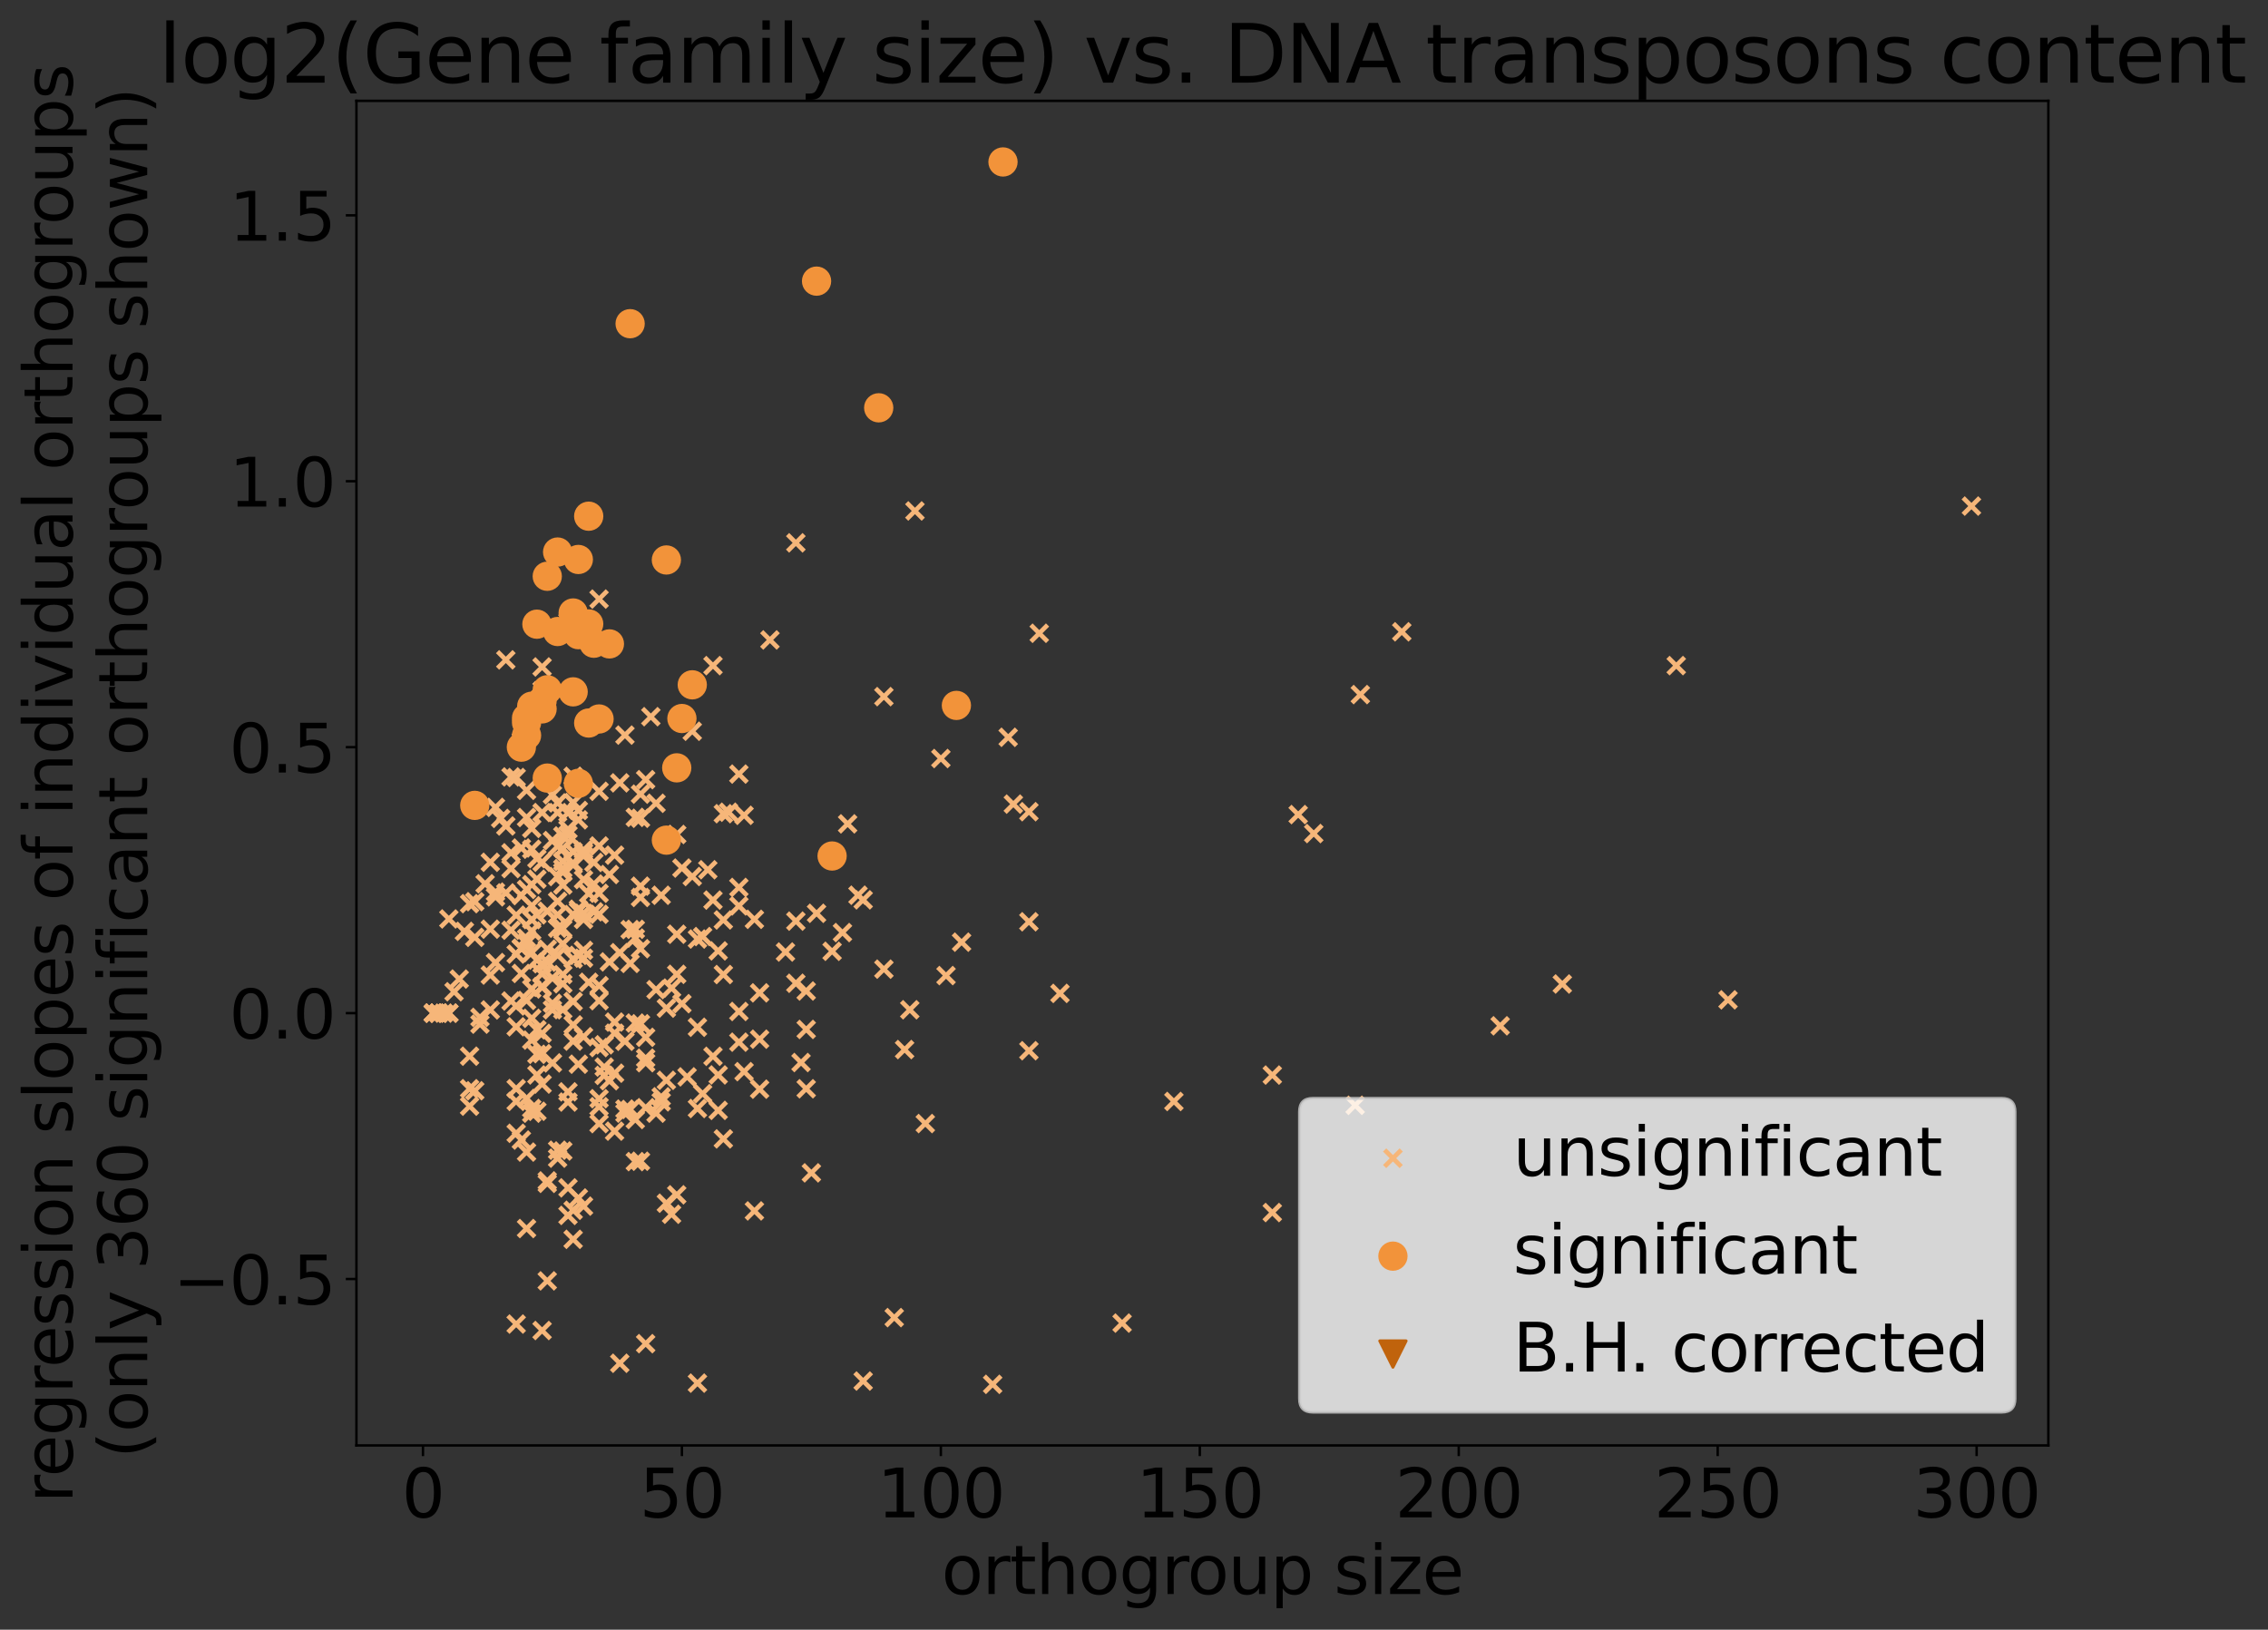 <?xml version="1.0" encoding="utf-8" standalone="no"?>
<!DOCTYPE svg PUBLIC "-//W3C//DTD SVG 1.1//EN"
  "http://www.w3.org/Graphics/SVG/1.1/DTD/svg11.dtd">
<svg xmlns:xlink="http://www.w3.org/1999/xlink" width="747.989pt" height="537.564pt" viewBox="0 0 747.989 537.564" xmlns="http://www.w3.org/2000/svg" version="1.1">
 <rect x="0" y="0" width="747.989" height="537.564" fill="#333333" stroke="none"/>
 <defs>
  <style type="text/css">*{stroke-linejoin: round; stroke-linecap: butt}</style>
 </defs>
 <g id="figure_1">
  <g id="patch_1">
   <path d="M 0 537.564 
L 747.989 537.564 
L 747.989 0 
L 0 0 
L 0 537.564 
z
" style="fill: none"/>
  </g>
  <g id="axes_1">
   <g id="patch_2">
    <path d="M 117.549 476.78 
L 675.549 476.78 
L 675.549 33.26 
L 117.549 33.26 
L 117.549 476.78 
z
" style="fill: none"/>
   </g>
   <g id="PathCollection_1">
    <defs>
     <path id="mf6a2aa7406" d="M -2.739 2.739 
L 2.739 -2.739 
M -2.739 -2.739 
L 2.739 2.739 
" style="stroke: #f6b679; stroke-width: 1.5"/>
    </defs>
    <g clip-path="url(#ped3c24276b)">
     <use xlink:href="#mf6a2aa7406" x="199.277" y="344.62" style="fill: #f6b679; stroke: #f6b679; stroke-width: 1.5"/>
     <use xlink:href="#mf6a2aa7406" x="223.188" y="275.246" style="fill: #f6b679; stroke: #f6b679; stroke-width: 1.5"/>
     <use xlink:href="#mf6a2aa7406" x="209.524" y="369.27" style="fill: #f6b679; stroke: #f6b679; stroke-width: 1.5"/>
     <use xlink:href="#mf6a2aa7406" x="245.392" y="353.481" style="fill: #f6b679; stroke: #f6b679; stroke-width: 1.5"/>
     <use xlink:href="#mf6a2aa7406" x="175.365" y="280.125" style="fill: #f6b679; stroke: #f6b679; stroke-width: 1.5"/>
     <use xlink:href="#mf6a2aa7406" x="171.949" y="279.71" style="fill: #f6b679; stroke: #f6b679; stroke-width: 1.5"/>
     <use xlink:href="#mf6a2aa7406" x="310.296" y="250.198" style="fill: #f6b679; stroke: #f6b679; stroke-width: 1.5"/>
     <use xlink:href="#mf6a2aa7406" x="189.029" y="264.713" style="fill: #f6b679; stroke: #f6b679; stroke-width: 1.5"/>
     <use xlink:href="#mf6a2aa7406" x="190.737" y="395.155" style="fill: #f6b679; stroke: #f6b679; stroke-width: 1.5"/>
     <use xlink:href="#mf6a2aa7406" x="197.569" y="325.093" style="fill: #f6b679; stroke: #f6b679; stroke-width: 1.5"/>
     <use xlink:href="#mf6a2aa7406" x="202.693" y="337.134" style="fill: #f6b679; stroke: #f6b679; stroke-width: 1.5"/>
     <use xlink:href="#mf6a2aa7406" x="171.949" y="376.052" style="fill: #f6b679; stroke: #f6b679; stroke-width: 1.5"/>
     <use xlink:href="#mf6a2aa7406" x="148.037" y="334.174" style="fill: #f6b679; stroke: #f6b679; stroke-width: 1.5"/>
     <use xlink:href="#mf6a2aa7406" x="192.445" y="341.957" style="fill: #f6b679; stroke: #f6b679; stroke-width: 1.5"/>
     <use xlink:href="#mf6a2aa7406" x="262.472" y="303.832" style="fill: #f6b679; stroke: #f6b679; stroke-width: 1.5"/>
     <use xlink:href="#mf6a2aa7406" x="189.029" y="399.207" style="fill: #f6b679; stroke: #f6b679; stroke-width: 1.5"/>
     <use xlink:href="#mf6a2aa7406" x="294.924" y="434.613" style="fill: #f6b679; stroke: #f6b679; stroke-width: 1.5"/>
     <use xlink:href="#mf6a2aa7406" x="154.869" y="359.1" style="fill: #f6b679; stroke: #f6b679; stroke-width: 1.5"/>
     <use xlink:href="#mf6a2aa7406" x="178.781" y="325.388" style="fill: #f6b679; stroke: #f6b679; stroke-width: 1.5"/>
     <use xlink:href="#mf6a2aa7406" x="189.029" y="301.665" style="fill: #f6b679; stroke: #f6b679; stroke-width: 1.5"/>
     <use xlink:href="#mf6a2aa7406" x="192.445" y="397.841" style="fill: #f6b679; stroke: #f6b679; stroke-width: 1.5"/>
     <use xlink:href="#mf6a2aa7406" x="183.905" y="264.822" style="fill: #f6b679; stroke: #f6b679; stroke-width: 1.5"/>
     <use xlink:href="#mf6a2aa7406" x="175.365" y="365.631" style="fill: #f6b679; stroke: #f6b679; stroke-width: 1.5"/>
     <use xlink:href="#mf6a2aa7406" x="419.607" y="354.606" style="fill: #f6b679; stroke: #f6b679; stroke-width: 1.5"/>
     <use xlink:href="#mf6a2aa7406" x="180.489" y="313.076" style="fill: #f6b679; stroke: #f6b679; stroke-width: 1.5"/>
     <use xlink:href="#mf6a2aa7406" x="223.188" y="321.376" style="fill: #f6b679; stroke: #f6b679; stroke-width: 1.5"/>
     <use xlink:href="#mf6a2aa7406" x="158.285" y="335.578" style="fill: #f6b679; stroke: #f6b679; stroke-width: 1.5"/>
     <use xlink:href="#mf6a2aa7406" x="144.621" y="334.174" style="fill: #f6b679; stroke: #f6b679; stroke-width: 1.5"/>
     <use xlink:href="#mf6a2aa7406" x="212.94" y="349.033" style="fill: #f6b679; stroke: #f6b679; stroke-width: 1.5"/>
     <use xlink:href="#mf6a2aa7406" x="199.277" y="354.711" style="fill: #f6b679; stroke: #f6b679; stroke-width: 1.5"/>
     <use xlink:href="#mf6a2aa7406" x="183.905" y="379.396" style="fill: #f6b679; stroke: #f6b679; stroke-width: 1.5"/>
     <use xlink:href="#mf6a2aa7406" x="144.621" y="334.174" style="fill: #f6b679; stroke: #f6b679; stroke-width: 1.5"/>
     <use xlink:href="#mf6a2aa7406" x="173.657" y="362.322" style="fill: #f6b679; stroke: #f6b679; stroke-width: 1.5"/>
     <use xlink:href="#mf6a2aa7406" x="170.241" y="331.818" style="fill: #f6b679; stroke: #f6b679; stroke-width: 1.5"/>
     <use xlink:href="#mf6a2aa7406" x="178.781" y="227.791" style="fill: #f6b679; stroke: #f6b679; stroke-width: 1.5"/>
     <use xlink:href="#mf6a2aa7406" x="223.188" y="394.102" style="fill: #f6b679; stroke: #f6b679; stroke-width: 1.5"/>
     <use xlink:href="#mf6a2aa7406" x="211.232" y="261.948" style="fill: #f6b679; stroke: #f6b679; stroke-width: 1.5"/>
     <use xlink:href="#mf6a2aa7406" x="170.241" y="338.69" style="fill: #f6b679; stroke: #f6b679; stroke-width: 1.5"/>
     <use xlink:href="#mf6a2aa7406" x="156.577" y="297.421" style="fill: #f6b679; stroke: #f6b679; stroke-width: 1.5"/>
     <use xlink:href="#mf6a2aa7406" x="235.144" y="348.422" style="fill: #f6b679; stroke: #f6b679; stroke-width: 1.5"/>
     <use xlink:href="#mf6a2aa7406" x="185.613" y="379.648" style="fill: #f6b679; stroke: #f6b679; stroke-width: 1.5"/>
     <use xlink:href="#mf6a2aa7406" x="228.312" y="241.198" style="fill: #f6b679; stroke: #f6b679; stroke-width: 1.5"/>
     <use xlink:href="#mf6a2aa7406" x="170.241" y="363.289" style="fill: #f6b679; stroke: #f6b679; stroke-width: 1.5"/>
     <use xlink:href="#mf6a2aa7406" x="206.108" y="367.162" style="fill: #f6b679; stroke: #f6b679; stroke-width: 1.5"/>
     <use xlink:href="#mf6a2aa7406" x="185.613" y="279.878" style="fill: #f6b679; stroke: #f6b679; stroke-width: 1.5"/>
     <use xlink:href="#mf6a2aa7406" x="178.781" y="347.549" style="fill: #f6b679; stroke: #f6b679; stroke-width: 1.5"/>
     <use xlink:href="#mf6a2aa7406" x="148.037" y="303.11" style="fill: #f6b679; stroke: #f6b679; stroke-width: 1.5"/>
     <use xlink:href="#mf6a2aa7406" x="171.949" y="312.716" style="fill: #f6b679; stroke: #f6b679; stroke-width: 1.5"/>
     <use xlink:href="#mf6a2aa7406" x="178.781" y="317.882" style="fill: #f6b679; stroke: #f6b679; stroke-width: 1.5"/>
     <use xlink:href="#mf6a2aa7406" x="161.701" y="333.122" style="fill: #f6b679; stroke: #f6b679; stroke-width: 1.5"/>
     <use xlink:href="#mf6a2aa7406" x="183.905" y="289.13" style="fill: #f6b679; stroke: #f6b679; stroke-width: 1.5"/>
     <use xlink:href="#mf6a2aa7406" x="202.693" y="373.105" style="fill: #f6b679; stroke: #f6b679; stroke-width: 1.5"/>
     <use xlink:href="#mf6a2aa7406" x="332.5" y="243.197" style="fill: #f6b679; stroke: #f6b679; stroke-width: 1.5"/>
     <use xlink:href="#mf6a2aa7406" x="192.445" y="282.303" style="fill: #f6b679; stroke: #f6b679; stroke-width: 1.5"/>
     <use xlink:href="#mf6a2aa7406" x="291.508" y="229.78" style="fill: #f6b679; stroke: #f6b679; stroke-width: 1.5"/>
     <use xlink:href="#mf6a2aa7406" x="183.905" y="268.026" style="fill: #f6b679; stroke: #f6b679; stroke-width: 1.5"/>
     <use xlink:href="#mf6a2aa7406" x="238.56" y="268.393" style="fill: #f6b679; stroke: #f6b679; stroke-width: 1.5"/>
     <use xlink:href="#mf6a2aa7406" x="175.365" y="307.084" style="fill: #f6b679; stroke: #f6b679; stroke-width: 1.5"/>
     <use xlink:href="#mf6a2aa7406" x="204.4" y="449.669" style="fill: #f6b679; stroke: #f6b679; stroke-width: 1.5"/>
     <use xlink:href="#mf6a2aa7406" x="170.241" y="301.869" style="fill: #f6b679; stroke: #f6b679; stroke-width: 1.5"/>
     <use xlink:href="#mf6a2aa7406" x="240.268" y="267.91" style="fill: #f6b679; stroke: #f6b679; stroke-width: 1.5"/>
     <use xlink:href="#mf6a2aa7406" x="214.648" y="236.395" style="fill: #f6b679; stroke: #f6b679; stroke-width: 1.5"/>
     <use xlink:href="#mf6a2aa7406" x="161.701" y="284.427" style="fill: #f6b679; stroke: #f6b679; stroke-width: 1.5"/>
     <use xlink:href="#mf6a2aa7406" x="182.197" y="350.596" style="fill: #f6b679; stroke: #f6b679; stroke-width: 1.5"/>
     <use xlink:href="#mf6a2aa7406" x="312.004" y="321.794" style="fill: #f6b679; stroke: #f6b679; stroke-width: 1.5"/>
     <use xlink:href="#mf6a2aa7406" x="248.808" y="303.236" style="fill: #f6b679; stroke: #f6b679; stroke-width: 1.5"/>
     <use xlink:href="#mf6a2aa7406" x="190.737" y="351.021" style="fill: #f6b679; stroke: #f6b679; stroke-width: 1.5"/>
     <use xlink:href="#mf6a2aa7406" x="171.949" y="244.476" style="fill: #f6b679; stroke: #f6b679; stroke-width: 1.5"/>
     <use xlink:href="#mf6a2aa7406" x="154.869" y="364.871" style="fill: #f6b679; stroke: #f6b679; stroke-width: 1.5"/>
     <use xlink:href="#mf6a2aa7406" x="433.271" y="274.943" style="fill: #f6b679; stroke: #f6b679; stroke-width: 1.5"/>
     <use xlink:href="#mf6a2aa7406" x="250.516" y="327.494" style="fill: #f6b679; stroke: #f6b679; stroke-width: 1.5"/>
     <use xlink:href="#mf6a2aa7406" x="219.772" y="332.537" style="fill: #f6b679; stroke: #f6b679; stroke-width: 1.5"/>
     <use xlink:href="#mf6a2aa7406" x="301.756" y="168.531" style="fill: #f6b679; stroke: #f6b679; stroke-width: 1.5"/>
     <use xlink:href="#mf6a2aa7406" x="515.254" y="324.573" style="fill: #f6b679; stroke: #f6b679; stroke-width: 1.5"/>
     <use xlink:href="#mf6a2aa7406" x="178.781" y="219.988" style="fill: #f6b679; stroke: #f6b679; stroke-width: 1.5"/>
     <use xlink:href="#mf6a2aa7406" x="265.888" y="326.88" style="fill: #f6b679; stroke: #f6b679; stroke-width: 1.5"/>
     <use xlink:href="#mf6a2aa7406" x="265.888" y="339.558" style="fill: #f6b679; stroke: #f6b679; stroke-width: 1.5"/>
     <use xlink:href="#mf6a2aa7406" x="180.489" y="300.571" style="fill: #f6b679; stroke: #f6b679; stroke-width: 1.5"/>
     <use xlink:href="#mf6a2aa7406" x="178.781" y="268.014" style="fill: #f6b679; stroke: #f6b679; stroke-width: 1.5"/>
     <use xlink:href="#mf6a2aa7406" x="339.332" y="346.577" style="fill: #f6b679; stroke: #f6b679; stroke-width: 1.5"/>
     <use xlink:href="#mf6a2aa7406" x="173.657" y="405.229" style="fill: #f6b679; stroke: #f6b679; stroke-width: 1.5"/>
     <use xlink:href="#mf6a2aa7406" x="168.533" y="286.509" style="fill: #f6b679; stroke: #f6b679; stroke-width: 1.5"/>
     <use xlink:href="#mf6a2aa7406" x="235.144" y="219.555" style="fill: #f6b679; stroke: #f6b679; stroke-width: 1.5"/>
     <use xlink:href="#mf6a2aa7406" x="190.737" y="267.324" style="fill: #f6b679; stroke: #f6b679; stroke-width: 1.5"/>
     <use xlink:href="#mf6a2aa7406" x="202.693" y="340.792" style="fill: #f6b679; stroke: #f6b679; stroke-width: 1.5"/>
     <use xlink:href="#mf6a2aa7406" x="185.613" y="324.484" style="fill: #f6b679; stroke: #f6b679; stroke-width: 1.5"/>
     <use xlink:href="#mf6a2aa7406" x="370.075" y="436.419" style="fill: #f6b679; stroke: #f6b679; stroke-width: 1.5"/>
     <use xlink:href="#mf6a2aa7406" x="235.144" y="296.896" style="fill: #f6b679; stroke: #f6b679; stroke-width: 1.5"/>
     <use xlink:href="#mf6a2aa7406" x="163.409" y="295.826" style="fill: #f6b679; stroke: #f6b679; stroke-width: 1.5"/>
     <use xlink:href="#mf6a2aa7406" x="269.304" y="301.251" style="fill: #f6b679; stroke: #f6b679; stroke-width: 1.5"/>
     <use xlink:href="#mf6a2aa7406" x="185.613" y="275.722" style="fill: #f6b679; stroke: #f6b679; stroke-width: 1.5"/>
     <use xlink:href="#mf6a2aa7406" x="211.232" y="296.022" style="fill: #f6b679; stroke: #f6b679; stroke-width: 1.5"/>
     <use xlink:href="#mf6a2aa7406" x="189.029" y="285.274" style="fill: #f6b679; stroke: #f6b679; stroke-width: 1.5"/>
     <use xlink:href="#mf6a2aa7406" x="180.489" y="390.33" style="fill: #f6b679; stroke: #f6b679; stroke-width: 1.5"/>
     <use xlink:href="#mf6a2aa7406" x="161.701" y="321.625" style="fill: #f6b679; stroke: #f6b679; stroke-width: 1.5"/>
     <use xlink:href="#mf6a2aa7406" x="262.472" y="179.055" style="fill: #f6b679; stroke: #f6b679; stroke-width: 1.5"/>
     <use xlink:href="#mf6a2aa7406" x="228.312" y="289.115" style="fill: #f6b679; stroke: #f6b679; stroke-width: 1.5"/>
     <use xlink:href="#mf6a2aa7406" x="197.569" y="365.036" style="fill: #f6b679; stroke: #f6b679; stroke-width: 1.5"/>
     <use xlink:href="#mf6a2aa7406" x="183.905" y="306.176" style="fill: #f6b679; stroke: #f6b679; stroke-width: 1.5"/>
     <use xlink:href="#mf6a2aa7406" x="185.613" y="286.492" style="fill: #f6b679; stroke: #f6b679; stroke-width: 1.5"/>
     <use xlink:href="#mf6a2aa7406" x="212.94" y="350.528" style="fill: #f6b679; stroke: #f6b679; stroke-width: 1.5"/>
     <use xlink:href="#mf6a2aa7406" x="462.307" y="208.399" style="fill: #f6b679; stroke: #f6b679; stroke-width: 1.5"/>
     <use xlink:href="#mf6a2aa7406" x="327.376" y="456.62" style="fill: #f6b679; stroke: #f6b679; stroke-width: 1.5"/>
     <use xlink:href="#mf6a2aa7406" x="230.02" y="338.841" style="fill: #f6b679; stroke: #f6b679; stroke-width: 1.5"/>
     <use xlink:href="#mf6a2aa7406" x="183.905" y="315.09" style="fill: #f6b679; stroke: #f6b679; stroke-width: 1.5"/>
     <use xlink:href="#mf6a2aa7406" x="189.029" y="280.933" style="fill: #f6b679; stroke: #f6b679; stroke-width: 1.5"/>
     <use xlink:href="#mf6a2aa7406" x="187.321" y="273.557" style="fill: #f6b679; stroke: #f6b679; stroke-width: 1.5"/>
     <use xlink:href="#mf6a2aa7406" x="175.365" y="343.075" style="fill: #f6b679; stroke: #f6b679; stroke-width: 1.5"/>
     <use xlink:href="#mf6a2aa7406" x="173.657" y="311.147" style="fill: #f6b679; stroke: #f6b679; stroke-width: 1.5"/>
     <use xlink:href="#mf6a2aa7406" x="197.569" y="279.025" style="fill: #f6b679; stroke: #f6b679; stroke-width: 1.5"/>
     <use xlink:href="#mf6a2aa7406" x="185.613" y="333.017" style="fill: #f6b679; stroke: #f6b679; stroke-width: 1.5"/>
     <use xlink:href="#mf6a2aa7406" x="185.613" y="284.19" style="fill: #f6b679; stroke: #f6b679; stroke-width: 1.5"/>
     <use xlink:href="#mf6a2aa7406" x="158.285" y="337.813" style="fill: #f6b679; stroke: #f6b679; stroke-width: 1.5"/>
     <use xlink:href="#mf6a2aa7406" x="171.949" y="312.878" style="fill: #f6b679; stroke: #f6b679; stroke-width: 1.5"/>
     <use xlink:href="#mf6a2aa7406" x="216.356" y="367.178" style="fill: #f6b679; stroke: #f6b679; stroke-width: 1.5"/>
     <use xlink:href="#mf6a2aa7406" x="233.436" y="286.887" style="fill: #f6b679; stroke: #f6b679; stroke-width: 1.5"/>
     <use xlink:href="#mf6a2aa7406" x="218.064" y="361.776" style="fill: #f6b679; stroke: #f6b679; stroke-width: 1.5"/>
     <use xlink:href="#mf6a2aa7406" x="189.029" y="256.055" style="fill: #f6b679; stroke: #f6b679; stroke-width: 1.5"/>
     <use xlink:href="#mf6a2aa7406" x="248.808" y="399.419" style="fill: #f6b679; stroke: #f6b679; stroke-width: 1.5"/>
     <use xlink:href="#mf6a2aa7406" x="177.073" y="289.988" style="fill: #f6b679; stroke: #f6b679; stroke-width: 1.5"/>
     <use xlink:href="#mf6a2aa7406" x="197.569" y="301.576" style="fill: #f6b679; stroke: #f6b679; stroke-width: 1.5"/>
     <use xlink:href="#mf6a2aa7406" x="182.197" y="333.071" style="fill: #f6b679; stroke: #f6b679; stroke-width: 1.5"/>
     <use xlink:href="#mf6a2aa7406" x="387.155" y="363.318" style="fill: #f6b679; stroke: #f6b679; stroke-width: 1.5"/>
     <use xlink:href="#mf6a2aa7406" x="173.657" y="309.531" style="fill: #f6b679; stroke: #f6b679; stroke-width: 1.5"/>
     <use xlink:href="#mf6a2aa7406" x="189.029" y="284.653" style="fill: #f6b679; stroke: #f6b679; stroke-width: 1.5"/>
     <use xlink:href="#mf6a2aa7406" x="265.888" y="359.128" style="fill: #f6b679; stroke: #f6b679; stroke-width: 1.5"/>
     <use xlink:href="#mf6a2aa7406" x="175.365" y="367.178" style="fill: #f6b679; stroke: #f6b679; stroke-width: 1.5"/>
     <use xlink:href="#mf6a2aa7406" x="279.552" y="271.751" style="fill: #f6b679; stroke: #f6b679; stroke-width: 1.5"/>
     <use xlink:href="#mf6a2aa7406" x="166.825" y="217.655" style="fill: #f6b679; stroke: #f6b679; stroke-width: 1.5"/>
     <use xlink:href="#mf6a2aa7406" x="173.657" y="380.009" style="fill: #f6b679; stroke: #f6b679; stroke-width: 1.5"/>
     <use xlink:href="#mf6a2aa7406" x="569.91" y="329.796" style="fill: #f6b679; stroke: #f6b679; stroke-width: 1.5"/>
     <use xlink:href="#mf6a2aa7406" x="209.524" y="306.538" style="fill: #f6b679; stroke: #f6b679; stroke-width: 1.5"/>
     <use xlink:href="#mf6a2aa7406" x="212.94" y="257.168" style="fill: #f6b679; stroke: #f6b679; stroke-width: 1.5"/>
     <use xlink:href="#mf6a2aa7406" x="494.759" y="338.364" style="fill: #f6b679; stroke: #f6b679; stroke-width: 1.5"/>
     <use xlink:href="#mf6a2aa7406" x="187.321" y="268.138" style="fill: #f6b679; stroke: #f6b679; stroke-width: 1.5"/>
     <use xlink:href="#mf6a2aa7406" x="182.197" y="330.945" style="fill: #f6b679; stroke: #f6b679; stroke-width: 1.5"/>
     <use xlink:href="#mf6a2aa7406" x="190.737" y="300.586" style="fill: #f6b679; stroke: #f6b679; stroke-width: 1.5"/>
     <use xlink:href="#mf6a2aa7406" x="202.693" y="282.077" style="fill: #f6b679; stroke: #f6b679; stroke-width: 1.5"/>
     <use xlink:href="#mf6a2aa7406" x="192.445" y="281.172" style="fill: #f6b679; stroke: #f6b679; stroke-width: 1.5"/>
     <use xlink:href="#mf6a2aa7406" x="284.676" y="296.814" style="fill: #f6b679; stroke: #f6b679; stroke-width: 1.5"/>
     <use xlink:href="#mf6a2aa7406" x="264.18" y="350.474" style="fill: #f6b679; stroke: #f6b679; stroke-width: 1.5"/>
     <use xlink:href="#mf6a2aa7406" x="223.188" y="308.153" style="fill: #f6b679; stroke: #f6b679; stroke-width: 1.5"/>
     <use xlink:href="#mf6a2aa7406" x="305.172" y="370.601" style="fill: #f6b679; stroke: #f6b679; stroke-width: 1.5"/>
     <use xlink:href="#mf6a2aa7406" x="177.073" y="283.209" style="fill: #f6b679; stroke: #f6b679; stroke-width: 1.5"/>
     <use xlink:href="#mf6a2aa7406" x="226.604" y="355.198" style="fill: #f6b679; stroke: #f6b679; stroke-width: 1.5"/>
     <use xlink:href="#mf6a2aa7406" x="185.613" y="287.689" style="fill: #f6b679; stroke: #f6b679; stroke-width: 1.5"/>
     <use xlink:href="#mf6a2aa7406" x="262.472" y="324.328" style="fill: #f6b679; stroke: #f6b679; stroke-width: 1.5"/>
     <use xlink:href="#mf6a2aa7406" x="187.321" y="363.51" style="fill: #f6b679; stroke: #f6b679; stroke-width: 1.5"/>
     <use xlink:href="#mf6a2aa7406" x="178.781" y="438.869" style="fill: #f6b679; stroke: #f6b679; stroke-width: 1.5"/>
     <use xlink:href="#mf6a2aa7406" x="154.869" y="298.064" style="fill: #f6b679; stroke: #f6b679; stroke-width: 1.5"/>
     <use xlink:href="#mf6a2aa7406" x="243.684" y="298.816" style="fill: #f6b679; stroke: #f6b679; stroke-width: 1.5"/>
     <use xlink:href="#mf6a2aa7406" x="175.365" y="314.245" style="fill: #f6b679; stroke: #f6b679; stroke-width: 1.5"/>
     <use xlink:href="#mf6a2aa7406" x="163.409" y="317.501" style="fill: #f6b679; stroke: #f6b679; stroke-width: 1.5"/>
     <use xlink:href="#mf6a2aa7406" x="178.781" y="357.574" style="fill: #f6b679; stroke: #f6b679; stroke-width: 1.5"/>
     <use xlink:href="#mf6a2aa7406" x="259.056" y="314.019" style="fill: #f6b679; stroke: #f6b679; stroke-width: 1.5"/>
     <use xlink:href="#mf6a2aa7406" x="197.569" y="261.006" style="fill: #f6b679; stroke: #f6b679; stroke-width: 1.5"/>
     <use xlink:href="#mf6a2aa7406" x="219.772" y="396.874" style="fill: #f6b679; stroke: #f6b679; stroke-width: 1.5"/>
     <use xlink:href="#mf6a2aa7406" x="148.037" y="334.174" style="fill: #f6b679; stroke: #f6b679; stroke-width: 1.5"/>
     <use xlink:href="#mf6a2aa7406" x="230.02" y="456.223" style="fill: #f6b679; stroke: #f6b679; stroke-width: 1.5"/>
     <use xlink:href="#mf6a2aa7406" x="182.197" y="262.171" style="fill: #f6b679; stroke: #f6b679; stroke-width: 1.5"/>
     <use xlink:href="#mf6a2aa7406" x="342.748" y="208.878" style="fill: #f6b679; stroke: #f6b679; stroke-width: 1.5"/>
     <use xlink:href="#mf6a2aa7406" x="170.241" y="436.737" style="fill: #f6b679; stroke: #f6b679; stroke-width: 1.5"/>
     <use xlink:href="#mf6a2aa7406" x="168.533" y="306.832" style="fill: #f6b679; stroke: #f6b679; stroke-width: 1.5"/>
     <use xlink:href="#mf6a2aa7406" x="178.781" y="321.2" style="fill: #f6b679; stroke: #f6b679; stroke-width: 1.5"/>
     <use xlink:href="#mf6a2aa7406" x="189.029" y="316.317" style="fill: #f6b679; stroke: #f6b679; stroke-width: 1.5"/>
     <use xlink:href="#mf6a2aa7406" x="171.949" y="295.413" style="fill: #f6b679; stroke: #f6b679; stroke-width: 1.5"/>
     <use xlink:href="#mf6a2aa7406" x="185.613" y="306.352" style="fill: #f6b679; stroke: #f6b679; stroke-width: 1.5"/>
     <use xlink:href="#mf6a2aa7406" x="224.896" y="331.06" style="fill: #f6b679; stroke: #f6b679; stroke-width: 1.5"/>
     <use xlink:href="#mf6a2aa7406" x="211.232" y="269.908" style="fill: #f6b679; stroke: #f6b679; stroke-width: 1.5"/>
     <use xlink:href="#mf6a2aa7406" x="173.657" y="260.694" style="fill: #f6b679; stroke: #f6b679; stroke-width: 1.5"/>
     <use xlink:href="#mf6a2aa7406" x="159.993" y="291.512" style="fill: #f6b679; stroke: #f6b679; stroke-width: 1.5"/>
     <use xlink:href="#mf6a2aa7406" x="236.852" y="313.649" style="fill: #f6b679; stroke: #f6b679; stroke-width: 1.5"/>
     <use xlink:href="#mf6a2aa7406" x="236.852" y="366.252" style="fill: #f6b679; stroke: #f6b679; stroke-width: 1.5"/>
     <use xlink:href="#mf6a2aa7406" x="428.147" y="268.688" style="fill: #f6b679; stroke: #f6b679; stroke-width: 1.5"/>
     <use xlink:href="#mf6a2aa7406" x="197.569" y="345.533" style="fill: #f6b679; stroke: #f6b679; stroke-width: 1.5"/>
     <use xlink:href="#mf6a2aa7406" x="175.365" y="335.888" style="fill: #f6b679; stroke: #f6b679; stroke-width: 1.5"/>
     <use xlink:href="#mf6a2aa7406" x="163.409" y="294.252" style="fill: #f6b679; stroke: #f6b679; stroke-width: 1.5"/>
     <use xlink:href="#mf6a2aa7406" x="243.684" y="333.629" style="fill: #f6b679; stroke: #f6b679; stroke-width: 1.5"/>
     <use xlink:href="#mf6a2aa7406" x="197.569" y="362.41" style="fill: #f6b679; stroke: #f6b679; stroke-width: 1.5"/>
     <use xlink:href="#mf6a2aa7406" x="187.321" y="205.119" style="fill: #f6b679; stroke: #f6b679; stroke-width: 1.5"/>
     <use xlink:href="#mf6a2aa7406" x="216.356" y="326.433" style="fill: #f6b679; stroke: #f6b679; stroke-width: 1.5"/>
     <use xlink:href="#mf6a2aa7406" x="151.453" y="322.937" style="fill: #f6b679; stroke: #f6b679; stroke-width: 1.5"/>
     <use xlink:href="#mf6a2aa7406" x="216.356" y="264.961" style="fill: #f6b679; stroke: #f6b679; stroke-width: 1.5"/>
     <use xlink:href="#mf6a2aa7406" x="170.241" y="359.081" style="fill: #f6b679; stroke: #f6b679; stroke-width: 1.5"/>
     <use xlink:href="#mf6a2aa7406" x="195.861" y="284.483" style="fill: #f6b679; stroke: #f6b679; stroke-width: 1.5"/>
     <use xlink:href="#mf6a2aa7406" x="224.896" y="286.328" style="fill: #f6b679; stroke: #f6b679; stroke-width: 1.5"/>
     <use xlink:href="#mf6a2aa7406" x="250.516" y="359.266" style="fill: #f6b679; stroke: #f6b679; stroke-width: 1.5"/>
     <use xlink:href="#mf6a2aa7406" x="192.445" y="303.28" style="fill: #f6b679; stroke: #f6b679; stroke-width: 1.5"/>
     <use xlink:href="#mf6a2aa7406" x="194.153" y="294.739" style="fill: #f6b679; stroke: #f6b679; stroke-width: 1.5"/>
     <use xlink:href="#mf6a2aa7406" x="245.392" y="268.929" style="fill: #f6b679; stroke: #f6b679; stroke-width: 1.5"/>
     <use xlink:href="#mf6a2aa7406" x="178.781" y="325.661" style="fill: #f6b679; stroke: #f6b679; stroke-width: 1.5"/>
     <use xlink:href="#mf6a2aa7406" x="175.365" y="298.778" style="fill: #f6b679; stroke: #f6b679; stroke-width: 1.5"/>
     <use xlink:href="#mf6a2aa7406" x="163.409" y="266.314" style="fill: #f6b679; stroke: #f6b679; stroke-width: 1.5"/>
     <use xlink:href="#mf6a2aa7406" x="187.321" y="275.396" style="fill: #f6b679; stroke: #f6b679; stroke-width: 1.5"/>
     <use xlink:href="#mf6a2aa7406" x="173.657" y="329.993" style="fill: #f6b679; stroke: #f6b679; stroke-width: 1.5"/>
     <use xlink:href="#mf6a2aa7406" x="149.745" y="327.118" style="fill: #f6b679; stroke: #f6b679; stroke-width: 1.5"/>
     <use xlink:href="#mf6a2aa7406" x="192.445" y="301.251" style="fill: #f6b679; stroke: #f6b679; stroke-width: 1.5"/>
     <use xlink:href="#mf6a2aa7406" x="236.852" y="354.563" style="fill: #f6b679; stroke: #f6b679; stroke-width: 1.5"/>
     <use xlink:href="#mf6a2aa7406" x="243.684" y="292.71" style="fill: #f6b679; stroke: #f6b679; stroke-width: 1.5"/>
     <use xlink:href="#mf6a2aa7406" x="206.108" y="343.462" style="fill: #f6b679; stroke: #f6b679; stroke-width: 1.5"/>
     <use xlink:href="#mf6a2aa7406" x="199.277" y="351.969" style="fill: #f6b679; stroke: #f6b679; stroke-width: 1.5"/>
     <use xlink:href="#mf6a2aa7406" x="650.186" y="166.93" style="fill: #f6b679; stroke: #f6b679; stroke-width: 1.5"/>
     <use xlink:href="#mf6a2aa7406" x="197.569" y="197.604" style="fill: #f6b679; stroke: #f6b679; stroke-width: 1.5"/>
     <use xlink:href="#mf6a2aa7406" x="142.913" y="334.174" style="fill: #f6b679; stroke: #f6b679; stroke-width: 1.5"/>
     <use xlink:href="#mf6a2aa7406" x="209.524" y="269.613" style="fill: #f6b679; stroke: #f6b679; stroke-width: 1.5"/>
     <use xlink:href="#mf6a2aa7406" x="177.073" y="316.68" style="fill: #f6b679; stroke: #f6b679; stroke-width: 1.5"/>
     <use xlink:href="#mf6a2aa7406" x="267.596" y="386.866" style="fill: #f6b679; stroke: #f6b679; stroke-width: 1.5"/>
     <use xlink:href="#mf6a2aa7406" x="195.861" y="300.761" style="fill: #f6b679; stroke: #f6b679; stroke-width: 1.5"/>
     <use xlink:href="#mf6a2aa7406" x="211.232" y="292.306" style="fill: #f6b679; stroke: #f6b679; stroke-width: 1.5"/>
     <use xlink:href="#mf6a2aa7406" x="168.533" y="256.266" style="fill: #f6b679; stroke: #f6b679; stroke-width: 1.5"/>
     <use xlink:href="#mf6a2aa7406" x="300.048" y="333.069" style="fill: #f6b679; stroke: #f6b679; stroke-width: 1.5"/>
     <use xlink:href="#mf6a2aa7406" x="190.737" y="299.889" style="fill: #f6b679; stroke: #f6b679; stroke-width: 1.5"/>
     <use xlink:href="#mf6a2aa7406" x="200.985" y="356.477" style="fill: #f6b679; stroke: #f6b679; stroke-width: 1.5"/>
     <use xlink:href="#mf6a2aa7406" x="349.58" y="327.668" style="fill: #f6b679; stroke: #f6b679; stroke-width: 1.5"/>
     <use xlink:href="#mf6a2aa7406" x="284.676" y="455.538" style="fill: #f6b679; stroke: #f6b679; stroke-width: 1.5"/>
     <use xlink:href="#mf6a2aa7406" x="189.029" y="330.33" style="fill: #f6b679; stroke: #f6b679; stroke-width: 1.5"/>
     <use xlink:href="#mf6a2aa7406" x="317.128" y="310.771" style="fill: #f6b679; stroke: #f6b679; stroke-width: 1.5"/>
     <use xlink:href="#mf6a2aa7406" x="142.913" y="334.174" style="fill: #f6b679; stroke: #f6b679; stroke-width: 1.5"/>
     <use xlink:href="#mf6a2aa7406" x="187.321" y="360.147" style="fill: #f6b679; stroke: #f6b679; stroke-width: 1.5"/>
     <use xlink:href="#mf6a2aa7406" x="185.613" y="311.336" style="fill: #f6b679; stroke: #f6b679; stroke-width: 1.5"/>
     <use xlink:href="#mf6a2aa7406" x="238.56" y="303.441" style="fill: #f6b679; stroke: #f6b679; stroke-width: 1.5"/>
     <use xlink:href="#mf6a2aa7406" x="209.524" y="383.159" style="fill: #f6b679; stroke: #f6b679; stroke-width: 1.5"/>
     <use xlink:href="#mf6a2aa7406" x="171.949" y="321.095" style="fill: #f6b679; stroke: #f6b679; stroke-width: 1.5"/>
     <use xlink:href="#mf6a2aa7406" x="185.613" y="321.471" style="fill: #f6b679; stroke: #f6b679; stroke-width: 1.5"/>
     <use xlink:href="#mf6a2aa7406" x="207.816" y="365.949" style="fill: #f6b679; stroke: #f6b679; stroke-width: 1.5"/>
     <use xlink:href="#mf6a2aa7406" x="187.321" y="400.898" style="fill: #f6b679; stroke: #f6b679; stroke-width: 1.5"/>
     <use xlink:href="#mf6a2aa7406" x="206.108" y="365.827" style="fill: #f6b679; stroke: #f6b679; stroke-width: 1.5"/>
     <use xlink:href="#mf6a2aa7406" x="170.241" y="373.81" style="fill: #f6b679; stroke: #f6b679; stroke-width: 1.5"/>
     <use xlink:href="#mf6a2aa7406" x="448.643" y="229.11" style="fill: #f6b679; stroke: #f6b679; stroke-width: 1.5"/>
     <use xlink:href="#mf6a2aa7406" x="209.524" y="337.458" style="fill: #f6b679; stroke: #f6b679; stroke-width: 1.5"/>
     <use xlink:href="#mf6a2aa7406" x="189.029" y="408.788" style="fill: #f6b679; stroke: #f6b679; stroke-width: 1.5"/>
     <use xlink:href="#mf6a2aa7406" x="175.365" y="291.792" style="fill: #f6b679; stroke: #f6b679; stroke-width: 1.5"/>
     <use xlink:href="#mf6a2aa7406" x="190.737" y="270.427" style="fill: #f6b679; stroke: #f6b679; stroke-width: 1.5"/>
     <use xlink:href="#mf6a2aa7406" x="182.197" y="277.255" style="fill: #f6b679; stroke: #f6b679; stroke-width: 1.5"/>
     <use xlink:href="#mf6a2aa7406" x="282.968" y="295.281" style="fill: #f6b679; stroke: #f6b679; stroke-width: 1.5"/>
     <use xlink:href="#mf6a2aa7406" x="204.4" y="314.236" style="fill: #f6b679; stroke: #f6b679; stroke-width: 1.5"/>
     <use xlink:href="#mf6a2aa7406" x="231.728" y="308.921" style="fill: #f6b679; stroke: #f6b679; stroke-width: 1.5"/>
     <use xlink:href="#mf6a2aa7406" x="177.073" y="347.761" style="fill: #f6b679; stroke: #f6b679; stroke-width: 1.5"/>
     <use xlink:href="#mf6a2aa7406" x="207.816" y="317.778" style="fill: #f6b679; stroke: #f6b679; stroke-width: 1.5"/>
     <use xlink:href="#mf6a2aa7406" x="170.241" y="314.706" style="fill: #f6b679; stroke: #f6b679; stroke-width: 1.5"/>
     <use xlink:href="#mf6a2aa7406" x="243.684" y="255.329" style="fill: #f6b679; stroke: #f6b679; stroke-width: 1.5"/>
     <use xlink:href="#mf6a2aa7406" x="221.48" y="325.912" style="fill: #f6b679; stroke: #f6b679; stroke-width: 1.5"/>
     <use xlink:href="#mf6a2aa7406" x="175.365" y="326.209" style="fill: #f6b679; stroke: #f6b679; stroke-width: 1.5"/>
     <use xlink:href="#mf6a2aa7406" x="446.935" y="364.578" style="fill: #f6b679; stroke: #f6b679; stroke-width: 1.5"/>
     <use xlink:href="#mf6a2aa7406" x="177.073" y="366.553" style="fill: #f6b679; stroke: #f6b679; stroke-width: 1.5"/>
     <use xlink:href="#mf6a2aa7406" x="277.844" y="307.607" style="fill: #f6b679; stroke: #f6b679; stroke-width: 1.5"/>
     <use xlink:href="#mf6a2aa7406" x="212.94" y="342.166" style="fill: #f6b679; stroke: #f6b679; stroke-width: 1.5"/>
     <use xlink:href="#mf6a2aa7406" x="197.569" y="370.63" style="fill: #f6b679; stroke: #f6b679; stroke-width: 1.5"/>
     <use xlink:href="#mf6a2aa7406" x="180.489" y="422.494" style="fill: #f6b679; stroke: #f6b679; stroke-width: 1.5"/>
     <use xlink:href="#mf6a2aa7406" x="209.524" y="309.424" style="fill: #f6b679; stroke: #f6b679; stroke-width: 1.5"/>
     <use xlink:href="#mf6a2aa7406" x="419.607" y="399.958" style="fill: #f6b679; stroke: #f6b679; stroke-width: 1.5"/>
     <use xlink:href="#mf6a2aa7406" x="218.064" y="295.302" style="fill: #f6b679; stroke: #f6b679; stroke-width: 1.5"/>
     <use xlink:href="#mf6a2aa7406" x="211.232" y="337.69" style="fill: #f6b679; stroke: #f6b679; stroke-width: 1.5"/>
     <use xlink:href="#mf6a2aa7406" x="177.073" y="301.759" style="fill: #f6b679; stroke: #f6b679; stroke-width: 1.5"/>
     <use xlink:href="#mf6a2aa7406" x="142.913" y="334.174" style="fill: #f6b679; stroke: #f6b679; stroke-width: 1.5"/>
     <use xlink:href="#mf6a2aa7406" x="552.83" y="219.55" style="fill: #f6b679; stroke: #f6b679; stroke-width: 1.5"/>
     <use xlink:href="#mf6a2aa7406" x="192.445" y="316.042" style="fill: #f6b679; stroke: #f6b679; stroke-width: 1.5"/>
     <use xlink:href="#mf6a2aa7406" x="183.905" y="279.141" style="fill: #f6b679; stroke: #f6b679; stroke-width: 1.5"/>
     <use xlink:href="#mf6a2aa7406" x="177.073" y="339.666" style="fill: #f6b679; stroke: #f6b679; stroke-width: 1.5"/>
     <use xlink:href="#mf6a2aa7406" x="230.02" y="309.737" style="fill: #f6b679; stroke: #f6b679; stroke-width: 1.5"/>
     <use xlink:href="#mf6a2aa7406" x="175.365" y="303.329" style="fill: #f6b679; stroke: #f6b679; stroke-width: 1.5"/>
     <use xlink:href="#mf6a2aa7406" x="165.117" y="269.95" style="fill: #f6b679; stroke: #f6b679; stroke-width: 1.5"/>
     <use xlink:href="#mf6a2aa7406" x="170.241" y="256.469" style="fill: #f6b679; stroke: #f6b679; stroke-width: 1.5"/>
     <use xlink:href="#mf6a2aa7406" x="221.48" y="400.516" style="fill: #f6b679; stroke: #f6b679; stroke-width: 1.5"/>
     <use xlink:href="#mf6a2aa7406" x="339.332" y="304.044" style="fill: #f6b679; stroke: #f6b679; stroke-width: 1.5"/>
     <use xlink:href="#mf6a2aa7406" x="200.985" y="288.458" style="fill: #f6b679; stroke: #f6b679; stroke-width: 1.5"/>
     <use xlink:href="#mf6a2aa7406" x="144.621" y="334.174" style="fill: #f6b679; stroke: #f6b679; stroke-width: 1.5"/>
     <use xlink:href="#mf6a2aa7406" x="238.56" y="321.45" style="fill: #f6b679; stroke: #f6b679; stroke-width: 1.5"/>
     <use xlink:href="#mf6a2aa7406" x="182.197" y="322.652" style="fill: #f6b679; stroke: #f6b679; stroke-width: 1.5"/>
     <use xlink:href="#mf6a2aa7406" x="194.153" y="324.005" style="fill: #f6b679; stroke: #f6b679; stroke-width: 1.5"/>
     <use xlink:href="#mf6a2aa7406" x="185.613" y="291.934" style="fill: #f6b679; stroke: #f6b679; stroke-width: 1.5"/>
     <use xlink:href="#mf6a2aa7406" x="189.029" y="338.056" style="fill: #f6b679; stroke: #f6b679; stroke-width: 1.5"/>
     <use xlink:href="#mf6a2aa7406" x="173.657" y="293.378" style="fill: #f6b679; stroke: #f6b679; stroke-width: 1.5"/>
     <use xlink:href="#mf6a2aa7406" x="207.816" y="306.622" style="fill: #f6b679; stroke: #f6b679; stroke-width: 1.5"/>
     <use xlink:href="#mf6a2aa7406" x="166.825" y="272.443" style="fill: #f6b679; stroke: #f6b679; stroke-width: 1.5"/>
     <use xlink:href="#mf6a2aa7406" x="156.577" y="309.178" style="fill: #f6b679; stroke: #f6b679; stroke-width: 1.5"/>
     <use xlink:href="#mf6a2aa7406" x="206.108" y="242.47" style="fill: #f6b679; stroke: #f6b679; stroke-width: 1.5"/>
     <use xlink:href="#mf6a2aa7406" x="219.772" y="356.341" style="fill: #f6b679; stroke: #f6b679; stroke-width: 1.5"/>
     <use xlink:href="#mf6a2aa7406" x="161.701" y="306.483" style="fill: #f6b679; stroke: #f6b679; stroke-width: 1.5"/>
     <use xlink:href="#mf6a2aa7406" x="250.516" y="342.774" style="fill: #f6b679; stroke: #f6b679; stroke-width: 1.5"/>
     <use xlink:href="#mf6a2aa7406" x="238.56" y="375.664" style="fill: #f6b679; stroke: #f6b679; stroke-width: 1.5"/>
     <use xlink:href="#mf6a2aa7406" x="183.905" y="297.306" style="fill: #f6b679; stroke: #f6b679; stroke-width: 1.5"/>
     <use xlink:href="#mf6a2aa7406" x="178.781" y="340.855" style="fill: #f6b679; stroke: #f6b679; stroke-width: 1.5"/>
     <use xlink:href="#mf6a2aa7406" x="204.4" y="258.222" style="fill: #f6b679; stroke: #f6b679; stroke-width: 1.5"/>
     <use xlink:href="#mf6a2aa7406" x="192.445" y="280.361" style="fill: #f6b679; stroke: #f6b679; stroke-width: 1.5"/>
     <use xlink:href="#mf6a2aa7406" x="274.428" y="313.784" style="fill: #f6b679; stroke: #f6b679; stroke-width: 1.5"/>
     <use xlink:href="#mf6a2aa7406" x="156.577" y="359.787" style="fill: #f6b679; stroke: #f6b679; stroke-width: 1.5"/>
     <use xlink:href="#mf6a2aa7406" x="187.321" y="391.815" style="fill: #f6b679; stroke: #f6b679; stroke-width: 1.5"/>
     <use xlink:href="#mf6a2aa7406" x="197.569" y="294.642" style="fill: #f6b679; stroke: #f6b679; stroke-width: 1.5"/>
     <use xlink:href="#mf6a2aa7406" x="202.693" y="353.984" style="fill: #f6b679; stroke: #f6b679; stroke-width: 1.5"/>
     <use xlink:href="#mf6a2aa7406" x="291.508" y="319.672" style="fill: #f6b679; stroke: #f6b679; stroke-width: 1.5"/>
     <use xlink:href="#mf6a2aa7406" x="211.232" y="383.032" style="fill: #f6b679; stroke: #f6b679; stroke-width: 1.5"/>
     <use xlink:href="#mf6a2aa7406" x="175.365" y="273.255" style="fill: #f6b679; stroke: #f6b679; stroke-width: 1.5"/>
     <use xlink:href="#mf6a2aa7406" x="243.684" y="343.759" style="fill: #f6b679; stroke: #f6b679; stroke-width: 1.5"/>
     <use xlink:href="#mf6a2aa7406" x="183.905" y="382.016" style="fill: #f6b679; stroke: #f6b679; stroke-width: 1.5"/>
     <use xlink:href="#mf6a2aa7406" x="218.064" y="363.446" style="fill: #f6b679; stroke: #f6b679; stroke-width: 1.5"/>
     <use xlink:href="#mf6a2aa7406" x="146.329" y="334.174" style="fill: #f6b679; stroke: #f6b679; stroke-width: 1.5"/>
     <use xlink:href="#mf6a2aa7406" x="183.905" y="301.743" style="fill: #f6b679; stroke: #f6b679; stroke-width: 1.5"/>
     <use xlink:href="#mf6a2aa7406" x="173.657" y="269.651" style="fill: #f6b679; stroke: #f6b679; stroke-width: 1.5"/>
     <use xlink:href="#mf6a2aa7406" x="166.825" y="294.519" style="fill: #f6b679; stroke: #f6b679; stroke-width: 1.5"/>
     <use xlink:href="#mf6a2aa7406" x="253.932" y="211.079" style="fill: #f6b679; stroke: #f6b679; stroke-width: 1.5"/>
     <use xlink:href="#mf6a2aa7406" x="190.737" y="315.12" style="fill: #f6b679; stroke: #f6b679; stroke-width: 1.5"/>
     <use xlink:href="#mf6a2aa7406" x="212.94" y="365.376" style="fill: #f6b679; stroke: #f6b679; stroke-width: 1.5"/>
     <use xlink:href="#mf6a2aa7406" x="192.445" y="290.134" style="fill: #f6b679; stroke: #f6b679; stroke-width: 1.5"/>
     <use xlink:href="#mf6a2aa7406" x="192.445" y="313.476" style="fill: #f6b679; stroke: #f6b679; stroke-width: 1.5"/>
     <use xlink:href="#mf6a2aa7406" x="178.781" y="284.414" style="fill: #f6b679; stroke: #f6b679; stroke-width: 1.5"/>
     <use xlink:href="#mf6a2aa7406" x="180.489" y="317.397" style="fill: #f6b679; stroke: #f6b679; stroke-width: 1.5"/>
     <use xlink:href="#mf6a2aa7406" x="189.029" y="343.407" style="fill: #f6b679; stroke: #f6b679; stroke-width: 1.5"/>
     <use xlink:href="#mf6a2aa7406" x="298.34" y="346.197" style="fill: #f6b679; stroke: #f6b679; stroke-width: 1.5"/>
     <use xlink:href="#mf6a2aa7406" x="200.985" y="317.282" style="fill: #f6b679; stroke: #f6b679; stroke-width: 1.5"/>
     <use xlink:href="#mf6a2aa7406" x="168.533" y="281.292" style="fill: #f6b679; stroke: #f6b679; stroke-width: 1.5"/>
     <use xlink:href="#mf6a2aa7406" x="177.073" y="354.554" style="fill: #f6b679; stroke: #f6b679; stroke-width: 1.5"/>
     <use xlink:href="#mf6a2aa7406" x="334.208" y="265.236" style="fill: #f6b679; stroke: #f6b679; stroke-width: 1.5"/>
     <use xlink:href="#mf6a2aa7406" x="168.533" y="330.179" style="fill: #f6b679; stroke: #f6b679; stroke-width: 1.5"/>
     <use xlink:href="#mf6a2aa7406" x="230.02" y="365.637" style="fill: #f6b679; stroke: #f6b679; stroke-width: 1.5"/>
     <use xlink:href="#mf6a2aa7406" x="153.161" y="307.21" style="fill: #f6b679; stroke: #f6b679; stroke-width: 1.5"/>
     <use xlink:href="#mf6a2aa7406" x="154.869" y="348.379" style="fill: #f6b679; stroke: #f6b679; stroke-width: 1.5"/>
     <use xlink:href="#mf6a2aa7406" x="211.232" y="312.932" style="fill: #f6b679; stroke: #f6b679; stroke-width: 1.5"/>
     <use xlink:href="#mf6a2aa7406" x="231.728" y="360.742" style="fill: #f6b679; stroke: #f6b679; stroke-width: 1.5"/>
     <use xlink:href="#mf6a2aa7406" x="339.332" y="267.736" style="fill: #f6b679; stroke: #f6b679; stroke-width: 1.5"/>
     <use xlink:href="#mf6a2aa7406" x="212.94" y="443.204" style="fill: #f6b679; stroke: #f6b679; stroke-width: 1.5"/>
     <use xlink:href="#mf6a2aa7406" x="197.569" y="330.071" style="fill: #f6b679; stroke: #f6b679; stroke-width: 1.5"/>
     <use xlink:href="#mf6a2aa7406" x="195.861" y="291.604" style="fill: #f6b679; stroke: #f6b679; stroke-width: 1.5"/>
     <use xlink:href="#mf6a2aa7406" x="180.489" y="389.514" style="fill: #f6b679; stroke: #f6b679; stroke-width: 1.5"/>
    </g>
   </g>
   <g id="PathCollection_2">
    <defs>
     <path id="m53092b9e4a" d="M 0 4.33 
C 1.148 4.33 2.25 3.874 3.062 3.062 
C 3.874 2.25 4.33 1.148 4.33 0 
C 4.33 -1.148 3.874 -2.25 3.062 -3.062 
C 2.25 -3.874 1.148 -4.33 0 -4.33 
C -1.148 -4.33 -2.25 -3.874 -3.062 -3.062 
C -3.874 -2.25 -4.33 -1.148 -4.33 0 
C -4.33 1.148 -3.874 2.25 -3.062 3.062 
C -2.25 3.874 -1.148 4.33 0 4.33 
z
" style="stroke: #f2933a"/>
    </defs>
    <g clip-path="url(#ped3c24276b)">
     <use xlink:href="#m53092b9e4a" x="190.737" y="258.373" style="fill: #f2933a; stroke: #f2933a"/>
     <use xlink:href="#m53092b9e4a" x="173.657" y="242.566" style="fill: #f2933a; stroke: #f2933a"/>
     <use xlink:href="#m53092b9e4a" x="180.489" y="256.645" style="fill: #f2933a; stroke: #f2933a"/>
     <use xlink:href="#m53092b9e4a" x="178.781" y="231.195" style="fill: #f2933a; stroke: #f2933a"/>
     <use xlink:href="#m53092b9e4a" x="156.577" y="265.652" style="fill: #f2933a; stroke: #f2933a"/>
     <use xlink:href="#m53092b9e4a" x="224.896" y="236.999" style="fill: #f2933a; stroke: #f2933a"/>
     <use xlink:href="#m53092b9e4a" x="177.073" y="205.888" style="fill: #f2933a; stroke: #f2933a"/>
     <use xlink:href="#m53092b9e4a" x="274.428" y="282.351" style="fill: #f2933a; stroke: #f2933a"/>
     <use xlink:href="#m53092b9e4a" x="190.737" y="184.542" style="fill: #f2933a; stroke: #f2933a"/>
     <use xlink:href="#m53092b9e4a" x="195.861" y="212.169" style="fill: #f2933a; stroke: #f2933a"/>
     <use xlink:href="#m53092b9e4a" x="330.792" y="53.42" style="fill: #f2933a; stroke: #f2933a"/>
     <use xlink:href="#m53092b9e4a" x="173.657" y="236.843" style="fill: #f2933a; stroke: #f2933a"/>
     <use xlink:href="#m53092b9e4a" x="207.816" y="106.771" style="fill: #f2933a; stroke: #f2933a"/>
     <use xlink:href="#m53092b9e4a" x="171.949" y="246.453" style="fill: #f2933a; stroke: #f2933a"/>
     <use xlink:href="#m53092b9e4a" x="269.304" y="92.731" style="fill: #f2933a; stroke: #f2933a"/>
     <use xlink:href="#m53092b9e4a" x="219.772" y="277.124" style="fill: #f2933a; stroke: #f2933a"/>
     <use xlink:href="#m53092b9e4a" x="223.188" y="253.273" style="fill: #f2933a; stroke: #f2933a"/>
     <use xlink:href="#m53092b9e4a" x="219.772" y="184.707" style="fill: #f2933a; stroke: #f2933a"/>
     <use xlink:href="#m53092b9e4a" x="194.153" y="205.804" style="fill: #f2933a; stroke: #f2933a"/>
     <use xlink:href="#m53092b9e4a" x="173.657" y="238.339" style="fill: #f2933a; stroke: #f2933a"/>
     <use xlink:href="#m53092b9e4a" x="190.737" y="209.342" style="fill: #f2933a; stroke: #f2933a"/>
     <use xlink:href="#m53092b9e4a" x="197.569" y="237.153" style="fill: #f2933a; stroke: #f2933a"/>
     <use xlink:href="#m53092b9e4a" x="178.781" y="233.831" style="fill: #f2933a; stroke: #f2933a"/>
     <use xlink:href="#m53092b9e4a" x="200.985" y="212.39" style="fill: #f2933a; stroke: #f2933a"/>
     <use xlink:href="#m53092b9e4a" x="289.8" y="134.515" style="fill: #f2933a; stroke: #f2933a"/>
     <use xlink:href="#m53092b9e4a" x="228.312" y="225.885" style="fill: #f2933a; stroke: #f2933a"/>
     <use xlink:href="#m53092b9e4a" x="315.42" y="232.679" style="fill: #f2933a; stroke: #f2933a"/>
     <use xlink:href="#m53092b9e4a" x="175.365" y="232.939" style="fill: #f2933a; stroke: #f2933a"/>
     <use xlink:href="#m53092b9e4a" x="180.489" y="227.517" style="fill: #f2933a; stroke: #f2933a"/>
     <use xlink:href="#m53092b9e4a" x="194.153" y="170.269" style="fill: #f2933a; stroke: #f2933a"/>
     <use xlink:href="#m53092b9e4a" x="189.029" y="228.205" style="fill: #f2933a; stroke: #f2933a"/>
     <use xlink:href="#m53092b9e4a" x="194.153" y="238.489" style="fill: #f2933a; stroke: #f2933a"/>
     <use xlink:href="#m53092b9e4a" x="183.905" y="208.302" style="fill: #f2933a; stroke: #f2933a"/>
     <use xlink:href="#m53092b9e4a" x="183.905" y="182.092" style="fill: #f2933a; stroke: #f2933a"/>
     <use xlink:href="#m53092b9e4a" x="180.489" y="190.08" style="fill: #f2933a; stroke: #f2933a"/>
     <use xlink:href="#m53092b9e4a" x="189.029" y="202.191" style="fill: #f2933a; stroke: #f2933a"/>
    </g>
   </g>
   <g id="PathCollection_3"/>
   <g id="matplotlib.axis_1">
    <g id="xtick_1">
     <g id="line2d_1">
      <defs>
       <path id="mb54da1d197" d="M 0 0 
L 0 3.5 
" style="stroke: #000000; stroke-width: 0.8"/>
      </defs>
      <g>
       <use xlink:href="#mb54da1d197" x="139.497" y="476.78" style="stroke: #000000; stroke-width: 0.8"/>
      </g>
     </g>
     <g id="text_1">
      <!-- 0 -->
      <g transform="translate(132.498 500.496) scale(0.22 -0.22)">
       <defs>
        <path id="DejaVuSans-30" d="M 2034 4250 
Q 1547 4250 1301 3770 
Q 1056 3291 1056 2328 
Q 1056 1369 1301 889 
Q 1547 409 2034 409 
Q 2525 409 2770 889 
Q 3016 1369 3016 2328 
Q 3016 3291 2770 3770 
Q 2525 4250 2034 4250 
z
M 2034 4750 
Q 2819 4750 3233 4129 
Q 3647 3509 3647 2328 
Q 3647 1150 3233 529 
Q 2819 -91 2034 -91 
Q 1250 -91 836 529 
Q 422 1150 422 2328 
Q 422 3509 836 4129 
Q 1250 4750 2034 4750 
z
" transform="scale(0.016)"/>
       </defs>
       <use xlink:href="#DejaVuSans-30"/>
      </g>
     </g>
    </g>
    <g id="xtick_2">
     <g id="line2d_2">
      <g>
       <use xlink:href="#mb54da1d197" x="224.896" y="476.78" style="stroke: #000000; stroke-width: 0.8"/>
      </g>
     </g>
     <g id="text_2">
      <!-- 50 -->
      <g transform="translate(210.899 500.496) scale(0.22 -0.22)">
       <defs>
        <path id="DejaVuSans-35" d="M 691 4666 
L 3169 4666 
L 3169 4134 
L 1269 4134 
L 1269 2991 
Q 1406 3038 1543 3061 
Q 1681 3084 1819 3084 
Q 2600 3084 3056 2656 
Q 3513 2228 3513 1497 
Q 3513 744 3044 326 
Q 2575 -91 1722 -91 
Q 1428 -91 1123 -41 
Q 819 9 494 109 
L 494 744 
Q 775 591 1075 516 
Q 1375 441 1709 441 
Q 2250 441 2565 725 
Q 2881 1009 2881 1497 
Q 2881 1984 2565 2268 
Q 2250 2553 1709 2553 
Q 1456 2553 1204 2497 
Q 953 2441 691 2322 
L 691 4666 
z
" transform="scale(0.016)"/>
       </defs>
       <use xlink:href="#DejaVuSans-35"/>
       <use xlink:href="#DejaVuSans-30" x="63.623"/>
      </g>
     </g>
    </g>
    <g id="xtick_3">
     <g id="line2d_3">
      <g>
       <use xlink:href="#mb54da1d197" x="310.296" y="476.78" style="stroke: #000000; stroke-width: 0.8"/>
      </g>
     </g>
     <g id="text_3">
      <!-- 100 -->
      <g transform="translate(289.3 500.496) scale(0.22 -0.22)">
       <defs>
        <path id="DejaVuSans-31" d="M 794 531 
L 1825 531 
L 1825 4091 
L 703 3866 
L 703 4441 
L 1819 4666 
L 2450 4666 
L 2450 531 
L 3481 531 
L 3481 0 
L 794 0 
L 794 531 
z
" transform="scale(0.016)"/>
       </defs>
       <use xlink:href="#DejaVuSans-31"/>
       <use xlink:href="#DejaVuSans-30" x="63.623"/>
       <use xlink:href="#DejaVuSans-30" x="127.246"/>
      </g>
     </g>
    </g>
    <g id="xtick_4">
     <g id="line2d_4">
      <g>
       <use xlink:href="#mb54da1d197" x="395.695" y="476.78" style="stroke: #000000; stroke-width: 0.8"/>
      </g>
     </g>
     <g id="text_4">
      <!-- 150 -->
      <g transform="translate(374.699 500.496) scale(0.22 -0.22)">
       <use xlink:href="#DejaVuSans-31"/>
       <use xlink:href="#DejaVuSans-35" x="63.623"/>
       <use xlink:href="#DejaVuSans-30" x="127.246"/>
      </g>
     </g>
    </g>
    <g id="xtick_5">
     <g id="line2d_5">
      <g>
       <use xlink:href="#mb54da1d197" x="481.095" y="476.78" style="stroke: #000000; stroke-width: 0.8"/>
      </g>
     </g>
     <g id="text_5">
      <!-- 200 -->
      <g transform="translate(460.098 500.496) scale(0.22 -0.22)">
       <defs>
        <path id="DejaVuSans-32" d="M 1228 531 
L 3431 531 
L 3431 0 
L 469 0 
L 469 531 
Q 828 903 1448 1529 
Q 2069 2156 2228 2338 
Q 2531 2678 2651 2914 
Q 2772 3150 2772 3378 
Q 2772 3750 2511 3984 
Q 2250 4219 1831 4219 
Q 1534 4219 1204 4116 
Q 875 4013 500 3803 
L 500 4441 
Q 881 4594 1212 4672 
Q 1544 4750 1819 4750 
Q 2544 4750 2975 4387 
Q 3406 4025 3406 3419 
Q 3406 3131 3298 2873 
Q 3191 2616 2906 2266 
Q 2828 2175 2409 1742 
Q 1991 1309 1228 531 
z
" transform="scale(0.016)"/>
       </defs>
       <use xlink:href="#DejaVuSans-32"/>
       <use xlink:href="#DejaVuSans-30" x="63.623"/>
       <use xlink:href="#DejaVuSans-30" x="127.246"/>
      </g>
     </g>
    </g>
    <g id="xtick_6">
     <g id="line2d_6">
      <g>
       <use xlink:href="#mb54da1d197" x="566.494" y="476.78" style="stroke: #000000; stroke-width: 0.8"/>
      </g>
     </g>
     <g id="text_6">
      <!-- 250 -->
      <g transform="translate(545.498 500.496) scale(0.22 -0.22)">
       <use xlink:href="#DejaVuSans-32"/>
       <use xlink:href="#DejaVuSans-35" x="63.623"/>
       <use xlink:href="#DejaVuSans-30" x="127.246"/>
      </g>
     </g>
    </g>
    <g id="xtick_7">
     <g id="line2d_7">
      <g>
       <use xlink:href="#mb54da1d197" x="651.894" y="476.78" style="stroke: #000000; stroke-width: 0.8"/>
      </g>
     </g>
     <g id="text_7">
      <!-- 300 -->
      <g transform="translate(630.897 500.496) scale(0.22 -0.22)">
       <defs>
        <path id="DejaVuSans-33" d="M 2597 2516 
Q 3050 2419 3304 2112 
Q 3559 1806 3559 1356 
Q 3559 666 3084 287 
Q 2609 -91 1734 -91 
Q 1441 -91 1130 -33 
Q 819 25 488 141 
L 488 750 
Q 750 597 1062 519 
Q 1375 441 1716 441 
Q 2309 441 2620 675 
Q 2931 909 2931 1356 
Q 2931 1769 2642 2001 
Q 2353 2234 1838 2234 
L 1294 2234 
L 1294 2753 
L 1863 2753 
Q 2328 2753 2575 2939 
Q 2822 3125 2822 3475 
Q 2822 3834 2567 4026 
Q 2313 4219 1838 4219 
Q 1578 4219 1281 4162 
Q 984 4106 628 3988 
L 628 4550 
Q 988 4650 1302 4700 
Q 1616 4750 1894 4750 
Q 2613 4750 3031 4423 
Q 3450 4097 3450 3541 
Q 3450 3153 3228 2886 
Q 3006 2619 2597 2516 
z
" transform="scale(0.016)"/>
       </defs>
       <use xlink:href="#DejaVuSans-33"/>
       <use xlink:href="#DejaVuSans-30" x="63.623"/>
       <use xlink:href="#DejaVuSans-30" x="127.246"/>
      </g>
     </g>
    </g>
    <g id="text_8">
     <!-- orthogroup size -->
     <g transform="translate(310.515 525.788) scale(0.22 -0.22)">
      <defs>
       <path id="DejaVuSans-6f" d="M 1959 3097 
Q 1497 3097 1228 2736 
Q 959 2375 959 1747 
Q 959 1119 1226 758 
Q 1494 397 1959 397 
Q 2419 397 2687 759 
Q 2956 1122 2956 1747 
Q 2956 2369 2687 2733 
Q 2419 3097 1959 3097 
z
M 1959 3584 
Q 2709 3584 3137 3096 
Q 3566 2609 3566 1747 
Q 3566 888 3137 398 
Q 2709 -91 1959 -91 
Q 1206 -91 779 398 
Q 353 888 353 1747 
Q 353 2609 779 3096 
Q 1206 3584 1959 3584 
z
" transform="scale(0.016)"/>
       <path id="DejaVuSans-72" d="M 2631 2963 
Q 2534 3019 2420 3045 
Q 2306 3072 2169 3072 
Q 1681 3072 1420 2755 
Q 1159 2438 1159 1844 
L 1159 0 
L 581 0 
L 581 3500 
L 1159 3500 
L 1159 2956 
Q 1341 3275 1631 3429 
Q 1922 3584 2338 3584 
Q 2397 3584 2469 3576 
Q 2541 3569 2628 3553 
L 2631 2963 
z
" transform="scale(0.016)"/>
       <path id="DejaVuSans-74" d="M 1172 4494 
L 1172 3500 
L 2356 3500 
L 2356 3053 
L 1172 3053 
L 1172 1153 
Q 1172 725 1289 603 
Q 1406 481 1766 481 
L 2356 481 
L 2356 0 
L 1766 0 
Q 1100 0 847 248 
Q 594 497 594 1153 
L 594 3053 
L 172 3053 
L 172 3500 
L 594 3500 
L 594 4494 
L 1172 4494 
z
" transform="scale(0.016)"/>
       <path id="DejaVuSans-68" d="M 3513 2113 
L 3513 0 
L 2938 0 
L 2938 2094 
Q 2938 2591 2744 2837 
Q 2550 3084 2163 3084 
Q 1697 3084 1428 2787 
Q 1159 2491 1159 1978 
L 1159 0 
L 581 0 
L 581 4863 
L 1159 4863 
L 1159 2956 
Q 1366 3272 1645 3428 
Q 1925 3584 2291 3584 
Q 2894 3584 3203 3211 
Q 3513 2838 3513 2113 
z
" transform="scale(0.016)"/>
       <path id="DejaVuSans-67" d="M 2906 1791 
Q 2906 2416 2648 2759 
Q 2391 3103 1925 3103 
Q 1463 3103 1205 2759 
Q 947 2416 947 1791 
Q 947 1169 1205 825 
Q 1463 481 1925 481 
Q 2391 481 2648 825 
Q 2906 1169 2906 1791 
z
M 3481 434 
Q 3481 -459 3084 -895 
Q 2688 -1331 1869 -1331 
Q 1566 -1331 1297 -1286 
Q 1028 -1241 775 -1147 
L 775 -588 
Q 1028 -725 1275 -790 
Q 1522 -856 1778 -856 
Q 2344 -856 2625 -561 
Q 2906 -266 2906 331 
L 2906 616 
Q 2728 306 2450 153 
Q 2172 0 1784 0 
Q 1141 0 747 490 
Q 353 981 353 1791 
Q 353 2603 747 3093 
Q 1141 3584 1784 3584 
Q 2172 3584 2450 3431 
Q 2728 3278 2906 2969 
L 2906 3500 
L 3481 3500 
L 3481 434 
z
" transform="scale(0.016)"/>
       <path id="DejaVuSans-75" d="M 544 1381 
L 544 3500 
L 1119 3500 
L 1119 1403 
Q 1119 906 1312 657 
Q 1506 409 1894 409 
Q 2359 409 2629 706 
Q 2900 1003 2900 1516 
L 2900 3500 
L 3475 3500 
L 3475 0 
L 2900 0 
L 2900 538 
Q 2691 219 2414 64 
Q 2138 -91 1772 -91 
Q 1169 -91 856 284 
Q 544 659 544 1381 
z
M 1991 3584 
L 1991 3584 
z
" transform="scale(0.016)"/>
       <path id="DejaVuSans-70" d="M 1159 525 
L 1159 -1331 
L 581 -1331 
L 581 3500 
L 1159 3500 
L 1159 2969 
Q 1341 3281 1617 3432 
Q 1894 3584 2278 3584 
Q 2916 3584 3314 3078 
Q 3713 2572 3713 1747 
Q 3713 922 3314 415 
Q 2916 -91 2278 -91 
Q 1894 -91 1617 61 
Q 1341 213 1159 525 
z
M 3116 1747 
Q 3116 2381 2855 2742 
Q 2594 3103 2138 3103 
Q 1681 3103 1420 2742 
Q 1159 2381 1159 1747 
Q 1159 1113 1420 752 
Q 1681 391 2138 391 
Q 2594 391 2855 752 
Q 3116 1113 3116 1747 
z
" transform="scale(0.016)"/>
       <path id="DejaVuSans-20" transform="scale(0.016)"/>
       <path id="DejaVuSans-73" d="M 2834 3397 
L 2834 2853 
Q 2591 2978 2328 3040 
Q 2066 3103 1784 3103 
Q 1356 3103 1142 2972 
Q 928 2841 928 2578 
Q 928 2378 1081 2264 
Q 1234 2150 1697 2047 
L 1894 2003 
Q 2506 1872 2764 1633 
Q 3022 1394 3022 966 
Q 3022 478 2636 193 
Q 2250 -91 1575 -91 
Q 1294 -91 989 -36 
Q 684 19 347 128 
L 347 722 
Q 666 556 975 473 
Q 1284 391 1588 391 
Q 1994 391 2212 530 
Q 2431 669 2431 922 
Q 2431 1156 2273 1281 
Q 2116 1406 1581 1522 
L 1381 1569 
Q 847 1681 609 1914 
Q 372 2147 372 2553 
Q 372 3047 722 3315 
Q 1072 3584 1716 3584 
Q 2034 3584 2315 3537 
Q 2597 3491 2834 3397 
z
" transform="scale(0.016)"/>
       <path id="DejaVuSans-69" d="M 603 3500 
L 1178 3500 
L 1178 0 
L 603 0 
L 603 3500 
z
M 603 4863 
L 1178 4863 
L 1178 4134 
L 603 4134 
L 603 4863 
z
" transform="scale(0.016)"/>
       <path id="DejaVuSans-7a" d="M 353 3500 
L 3084 3500 
L 3084 2975 
L 922 459 
L 3084 459 
L 3084 0 
L 275 0 
L 275 525 
L 2438 3041 
L 353 3041 
L 353 3500 
z
" transform="scale(0.016)"/>
       <path id="DejaVuSans-65" d="M 3597 1894 
L 3597 1613 
L 953 1613 
Q 991 1019 1311 708 
Q 1631 397 2203 397 
Q 2534 397 2845 478 
Q 3156 559 3463 722 
L 3463 178 
Q 3153 47 2828 -22 
Q 2503 -91 2169 -91 
Q 1331 -91 842 396 
Q 353 884 353 1716 
Q 353 2575 817 3079 
Q 1281 3584 2069 3584 
Q 2775 3584 3186 3129 
Q 3597 2675 3597 1894 
z
M 3022 2063 
Q 3016 2534 2758 2815 
Q 2500 3097 2075 3097 
Q 1594 3097 1305 2825 
Q 1016 2553 972 2059 
L 3022 2063 
z
" transform="scale(0.016)"/>
      </defs>
      <use xlink:href="#DejaVuSans-6f"/>
      <use xlink:href="#DejaVuSans-72" x="61.182"/>
      <use xlink:href="#DejaVuSans-74" x="102.295"/>
      <use xlink:href="#DejaVuSans-68" x="141.504"/>
      <use xlink:href="#DejaVuSans-6f" x="204.883"/>
      <use xlink:href="#DejaVuSans-67" x="266.064"/>
      <use xlink:href="#DejaVuSans-72" x="329.541"/>
      <use xlink:href="#DejaVuSans-6f" x="368.404"/>
      <use xlink:href="#DejaVuSans-75" x="429.586"/>
      <use xlink:href="#DejaVuSans-70" x="492.965"/>
      <use xlink:href="#DejaVuSans-20" x="556.441"/>
      <use xlink:href="#DejaVuSans-73" x="588.229"/>
      <use xlink:href="#DejaVuSans-69" x="640.328"/>
      <use xlink:href="#DejaVuSans-7a" x="668.111"/>
      <use xlink:href="#DejaVuSans-65" x="720.602"/>
     </g>
    </g>
   </g>
   <g id="matplotlib.axis_2">
    <g id="ytick_1">
     <g id="line2d_8">
      <defs>
       <path id="mb57b763b94" d="M 0 0 
L -3.5 0 
" style="stroke: #000000; stroke-width: 0.8"/>
      </defs>
      <g>
       <use xlink:href="#mb57b763b94" x="117.549" y="421.892" style="stroke: #000000; stroke-width: 0.8"/>
      </g>
     </g>
     <g id="text_9">
      <!-- −0.5 -->
      <g transform="translate(57.127 430.25) scale(0.22 -0.22)">
       <defs>
        <path id="DejaVuSans-2212" d="M 678 2272 
L 4684 2272 
L 4684 1741 
L 678 1741 
L 678 2272 
z
" transform="scale(0.016)"/>
        <path id="DejaVuSans-2e" d="M 684 794 
L 1344 794 
L 1344 0 
L 684 0 
L 684 794 
z
" transform="scale(0.016)"/>
       </defs>
       <use xlink:href="#DejaVuSans-2212"/>
       <use xlink:href="#DejaVuSans-30" x="83.789"/>
       <use xlink:href="#DejaVuSans-2e" x="147.412"/>
       <use xlink:href="#DejaVuSans-35" x="179.199"/>
      </g>
     </g>
    </g>
    <g id="ytick_2">
     <g id="line2d_9">
      <g>
       <use xlink:href="#mb57b763b94" x="117.549" y="334.174" style="stroke: #000000; stroke-width: 0.8"/>
      </g>
     </g>
     <g id="text_10">
      <!-- 0.0 -->
      <g transform="translate(75.562 342.532) scale(0.22 -0.22)">
       <use xlink:href="#DejaVuSans-30"/>
       <use xlink:href="#DejaVuSans-2e" x="63.623"/>
       <use xlink:href="#DejaVuSans-30" x="95.41"/>
      </g>
     </g>
    </g>
    <g id="ytick_3">
     <g id="line2d_10">
      <g>
       <use xlink:href="#mb57b763b94" x="117.549" y="246.456" style="stroke: #000000; stroke-width: 0.8"/>
      </g>
     </g>
     <g id="text_11">
      <!-- 0.5 -->
      <g transform="translate(75.562 254.814) scale(0.22 -0.22)">
       <use xlink:href="#DejaVuSans-30"/>
       <use xlink:href="#DejaVuSans-2e" x="63.623"/>
       <use xlink:href="#DejaVuSans-35" x="95.41"/>
      </g>
     </g>
    </g>
    <g id="ytick_4">
     <g id="line2d_11">
      <g>
       <use xlink:href="#mb57b763b94" x="117.549" y="158.738" style="stroke: #000000; stroke-width: 0.8"/>
      </g>
     </g>
     <g id="text_12">
      <!-- 1.0 -->
      <g transform="translate(75.562 167.096) scale(0.22 -0.22)">
       <use xlink:href="#DejaVuSans-31"/>
       <use xlink:href="#DejaVuSans-2e" x="63.623"/>
       <use xlink:href="#DejaVuSans-30" x="95.41"/>
      </g>
     </g>
    </g>
    <g id="ytick_5">
     <g id="line2d_12">
      <g>
       <use xlink:href="#mb57b763b94" x="117.549" y="71.02" style="stroke: #000000; stroke-width: 0.8"/>
      </g>
     </g>
     <g id="text_13">
      <!-- 1.5 -->
      <g transform="translate(75.562 79.378) scale(0.22 -0.22)">
       <use xlink:href="#DejaVuSans-31"/>
       <use xlink:href="#DejaVuSans-2e" x="63.623"/>
       <use xlink:href="#DejaVuSans-35" x="95.41"/>
      </g>
     </g>
    </g>
    <g id="text_14">
     <!-- regression slopes of individual orthogroups  -->
     <g transform="translate(23.917 495.714) rotate(-90) scale(0.22 -0.22)">
      <defs>
       <path id="DejaVuSans-6e" d="M 3513 2113 
L 3513 0 
L 2938 0 
L 2938 2094 
Q 2938 2591 2744 2837 
Q 2550 3084 2163 3084 
Q 1697 3084 1428 2787 
Q 1159 2491 1159 1978 
L 1159 0 
L 581 0 
L 581 3500 
L 1159 3500 
L 1159 2956 
Q 1366 3272 1645 3428 
Q 1925 3584 2291 3584 
Q 2894 3584 3203 3211 
Q 3513 2838 3513 2113 
z
" transform="scale(0.016)"/>
       <path id="DejaVuSans-6c" d="M 603 4863 
L 1178 4863 
L 1178 0 
L 603 0 
L 603 4863 
z
" transform="scale(0.016)"/>
       <path id="DejaVuSans-66" d="M 2375 4863 
L 2375 4384 
L 1825 4384 
Q 1516 4384 1395 4259 
Q 1275 4134 1275 3809 
L 1275 3500 
L 2222 3500 
L 2222 3053 
L 1275 3053 
L 1275 0 
L 697 0 
L 697 3053 
L 147 3053 
L 147 3500 
L 697 3500 
L 697 3744 
Q 697 4328 969 4595 
Q 1241 4863 1831 4863 
L 2375 4863 
z
" transform="scale(0.016)"/>
       <path id="DejaVuSans-64" d="M 2906 2969 
L 2906 4863 
L 3481 4863 
L 3481 0 
L 2906 0 
L 2906 525 
Q 2725 213 2448 61 
Q 2172 -91 1784 -91 
Q 1150 -91 751 415 
Q 353 922 353 1747 
Q 353 2572 751 3078 
Q 1150 3584 1784 3584 
Q 2172 3584 2448 3432 
Q 2725 3281 2906 2969 
z
M 947 1747 
Q 947 1113 1208 752 
Q 1469 391 1925 391 
Q 2381 391 2643 752 
Q 2906 1113 2906 1747 
Q 2906 2381 2643 2742 
Q 2381 3103 1925 3103 
Q 1469 3103 1208 2742 
Q 947 2381 947 1747 
z
" transform="scale(0.016)"/>
       <path id="DejaVuSans-76" d="M 191 3500 
L 800 3500 
L 1894 563 
L 2988 3500 
L 3597 3500 
L 2284 0 
L 1503 0 
L 191 3500 
z
" transform="scale(0.016)"/>
       <path id="DejaVuSans-61" d="M 2194 1759 
Q 1497 1759 1228 1600 
Q 959 1441 959 1056 
Q 959 750 1161 570 
Q 1363 391 1709 391 
Q 2188 391 2477 730 
Q 2766 1069 2766 1631 
L 2766 1759 
L 2194 1759 
z
M 3341 1997 
L 3341 0 
L 2766 0 
L 2766 531 
Q 2569 213 2275 61 
Q 1981 -91 1556 -91 
Q 1019 -91 701 211 
Q 384 513 384 1019 
Q 384 1609 779 1909 
Q 1175 2209 1959 2209 
L 2766 2209 
L 2766 2266 
Q 2766 2663 2505 2880 
Q 2244 3097 1772 3097 
Q 1472 3097 1187 3025 
Q 903 2953 641 2809 
L 641 3341 
Q 956 3463 1253 3523 
Q 1550 3584 1831 3584 
Q 2591 3584 2966 3190 
Q 3341 2797 3341 1997 
z
" transform="scale(0.016)"/>
      </defs>
      <use xlink:href="#DejaVuSans-72"/>
      <use xlink:href="#DejaVuSans-65" x="38.863"/>
      <use xlink:href="#DejaVuSans-67" x="100.387"/>
      <use xlink:href="#DejaVuSans-72" x="163.863"/>
      <use xlink:href="#DejaVuSans-65" x="202.727"/>
      <use xlink:href="#DejaVuSans-73" x="264.25"/>
      <use xlink:href="#DejaVuSans-73" x="316.35"/>
      <use xlink:href="#DejaVuSans-69" x="368.449"/>
      <use xlink:href="#DejaVuSans-6f" x="396.232"/>
      <use xlink:href="#DejaVuSans-6e" x="457.414"/>
      <use xlink:href="#DejaVuSans-20" x="520.793"/>
      <use xlink:href="#DejaVuSans-73" x="552.58"/>
      <use xlink:href="#DejaVuSans-6c" x="604.68"/>
      <use xlink:href="#DejaVuSans-6f" x="632.463"/>
      <use xlink:href="#DejaVuSans-70" x="693.645"/>
      <use xlink:href="#DejaVuSans-65" x="757.121"/>
      <use xlink:href="#DejaVuSans-73" x="818.645"/>
      <use xlink:href="#DejaVuSans-20" x="870.744"/>
      <use xlink:href="#DejaVuSans-6f" x="902.531"/>
      <use xlink:href="#DejaVuSans-66" x="963.713"/>
      <use xlink:href="#DejaVuSans-20" x="998.918"/>
      <use xlink:href="#DejaVuSans-69" x="1030.705"/>
      <use xlink:href="#DejaVuSans-6e" x="1058.488"/>
      <use xlink:href="#DejaVuSans-64" x="1121.867"/>
      <use xlink:href="#DejaVuSans-69" x="1185.344"/>
      <use xlink:href="#DejaVuSans-76" x="1213.127"/>
      <use xlink:href="#DejaVuSans-69" x="1272.307"/>
      <use xlink:href="#DejaVuSans-64" x="1300.09"/>
      <use xlink:href="#DejaVuSans-75" x="1363.566"/>
      <use xlink:href="#DejaVuSans-61" x="1426.945"/>
      <use xlink:href="#DejaVuSans-6c" x="1488.225"/>
      <use xlink:href="#DejaVuSans-20" x="1516.008"/>
      <use xlink:href="#DejaVuSans-6f" x="1547.795"/>
      <use xlink:href="#DejaVuSans-72" x="1608.977"/>
      <use xlink:href="#DejaVuSans-74" x="1650.09"/>
      <use xlink:href="#DejaVuSans-68" x="1689.299"/>
      <use xlink:href="#DejaVuSans-6f" x="1752.678"/>
      <use xlink:href="#DejaVuSans-67" x="1813.859"/>
      <use xlink:href="#DejaVuSans-72" x="1877.336"/>
      <use xlink:href="#DejaVuSans-6f" x="1916.199"/>
      <use xlink:href="#DejaVuSans-75" x="1977.381"/>
      <use xlink:href="#DejaVuSans-70" x="2040.76"/>
      <use xlink:href="#DejaVuSans-73" x="2104.236"/>
      <use xlink:href="#DejaVuSans-20" x="2156.336"/>
     </g>
     <!-- (only 360 significant orthogroups shown) -->
     <g transform="translate(48.552 480.989) rotate(-90) scale(0.22 -0.22)">
      <defs>
       <path id="DejaVuSans-28" d="M 1984 4856 
Q 1566 4138 1362 3434 
Q 1159 2731 1159 2009 
Q 1159 1288 1364 580 
Q 1569 -128 1984 -844 
L 1484 -844 
Q 1016 -109 783 600 
Q 550 1309 550 2009 
Q 550 2706 781 3412 
Q 1013 4119 1484 4856 
L 1984 4856 
z
" transform="scale(0.016)"/>
       <path id="DejaVuSans-79" d="M 2059 -325 
Q 1816 -950 1584 -1140 
Q 1353 -1331 966 -1331 
L 506 -1331 
L 506 -850 
L 844 -850 
Q 1081 -850 1212 -737 
Q 1344 -625 1503 -206 
L 1606 56 
L 191 3500 
L 800 3500 
L 1894 763 
L 2988 3500 
L 3597 3500 
L 2059 -325 
z
" transform="scale(0.016)"/>
       <path id="DejaVuSans-36" d="M 2113 2584 
Q 1688 2584 1439 2293 
Q 1191 2003 1191 1497 
Q 1191 994 1439 701 
Q 1688 409 2113 409 
Q 2538 409 2786 701 
Q 3034 994 3034 1497 
Q 3034 2003 2786 2293 
Q 2538 2584 2113 2584 
z
M 3366 4563 
L 3366 3988 
Q 3128 4100 2886 4159 
Q 2644 4219 2406 4219 
Q 1781 4219 1451 3797 
Q 1122 3375 1075 2522 
Q 1259 2794 1537 2939 
Q 1816 3084 2150 3084 
Q 2853 3084 3261 2657 
Q 3669 2231 3669 1497 
Q 3669 778 3244 343 
Q 2819 -91 2113 -91 
Q 1303 -91 875 529 
Q 447 1150 447 2328 
Q 447 3434 972 4092 
Q 1497 4750 2381 4750 
Q 2619 4750 2861 4703 
Q 3103 4656 3366 4563 
z
" transform="scale(0.016)"/>
       <path id="DejaVuSans-63" d="M 3122 3366 
L 3122 2828 
Q 2878 2963 2633 3030 
Q 2388 3097 2138 3097 
Q 1578 3097 1268 2742 
Q 959 2388 959 1747 
Q 959 1106 1268 751 
Q 1578 397 2138 397 
Q 2388 397 2633 464 
Q 2878 531 3122 666 
L 3122 134 
Q 2881 22 2623 -34 
Q 2366 -91 2075 -91 
Q 1284 -91 818 406 
Q 353 903 353 1747 
Q 353 2603 823 3093 
Q 1294 3584 2113 3584 
Q 2378 3584 2631 3529 
Q 2884 3475 3122 3366 
z
" transform="scale(0.016)"/>
       <path id="DejaVuSans-77" d="M 269 3500 
L 844 3500 
L 1563 769 
L 2278 3500 
L 2956 3500 
L 3675 769 
L 4391 3500 
L 4966 3500 
L 4050 0 
L 3372 0 
L 2619 2869 
L 1863 0 
L 1184 0 
L 269 3500 
z
" transform="scale(0.016)"/>
       <path id="DejaVuSans-29" d="M 513 4856 
L 1013 4856 
Q 1481 4119 1714 3412 
Q 1947 2706 1947 2009 
Q 1947 1309 1714 600 
Q 1481 -109 1013 -844 
L 513 -844 
Q 928 -128 1133 580 
Q 1338 1288 1338 2009 
Q 1338 2731 1133 3434 
Q 928 4138 513 4856 
z
" transform="scale(0.016)"/>
      </defs>
      <use xlink:href="#DejaVuSans-28"/>
      <use xlink:href="#DejaVuSans-6f" x="39.014"/>
      <use xlink:href="#DejaVuSans-6e" x="100.195"/>
      <use xlink:href="#DejaVuSans-6c" x="163.574"/>
      <use xlink:href="#DejaVuSans-79" x="191.357"/>
      <use xlink:href="#DejaVuSans-20" x="250.537"/>
      <use xlink:href="#DejaVuSans-33" x="282.324"/>
      <use xlink:href="#DejaVuSans-36" x="345.947"/>
      <use xlink:href="#DejaVuSans-30" x="409.57"/>
      <use xlink:href="#DejaVuSans-20" x="473.193"/>
      <use xlink:href="#DejaVuSans-73" x="504.98"/>
      <use xlink:href="#DejaVuSans-69" x="557.08"/>
      <use xlink:href="#DejaVuSans-67" x="584.863"/>
      <use xlink:href="#DejaVuSans-6e" x="648.34"/>
      <use xlink:href="#DejaVuSans-69" x="711.719"/>
      <use xlink:href="#DejaVuSans-66" x="739.502"/>
      <use xlink:href="#DejaVuSans-69" x="774.707"/>
      <use xlink:href="#DejaVuSans-63" x="802.49"/>
      <use xlink:href="#DejaVuSans-61" x="857.471"/>
      <use xlink:href="#DejaVuSans-6e" x="918.75"/>
      <use xlink:href="#DejaVuSans-74" x="982.129"/>
      <use xlink:href="#DejaVuSans-20" x="1021.338"/>
      <use xlink:href="#DejaVuSans-6f" x="1053.125"/>
      <use xlink:href="#DejaVuSans-72" x="1114.307"/>
      <use xlink:href="#DejaVuSans-74" x="1155.42"/>
      <use xlink:href="#DejaVuSans-68" x="1194.629"/>
      <use xlink:href="#DejaVuSans-6f" x="1258.008"/>
      <use xlink:href="#DejaVuSans-67" x="1319.189"/>
      <use xlink:href="#DejaVuSans-72" x="1382.666"/>
      <use xlink:href="#DejaVuSans-6f" x="1421.529"/>
      <use xlink:href="#DejaVuSans-75" x="1482.711"/>
      <use xlink:href="#DejaVuSans-70" x="1546.09"/>
      <use xlink:href="#DejaVuSans-73" x="1609.566"/>
      <use xlink:href="#DejaVuSans-20" x="1661.666"/>
      <use xlink:href="#DejaVuSans-73" x="1693.453"/>
      <use xlink:href="#DejaVuSans-68" x="1745.553"/>
      <use xlink:href="#DejaVuSans-6f" x="1808.932"/>
      <use xlink:href="#DejaVuSans-77" x="1870.113"/>
      <use xlink:href="#DejaVuSans-6e" x="1951.9"/>
      <use xlink:href="#DejaVuSans-29" x="2015.279"/>
     </g>
    </g>
   </g>
   <g id="patch_3">
    <path d="M 117.549 476.78 
L 117.549 33.26 
" style="fill: none; stroke: #000000; stroke-width: 0.8; stroke-linejoin: miter; stroke-linecap: square"/>
   </g>
   <g id="patch_4">
    <path d="M 675.549 476.78 
L 675.549 33.26 
" style="fill: none; stroke: #000000; stroke-width: 0.8; stroke-linejoin: miter; stroke-linecap: square"/>
   </g>
   <g id="patch_5">
    <path d="M 117.549 476.78 
L 675.549 476.78 
" style="fill: none; stroke: #000000; stroke-width: 0.8; stroke-linejoin: miter; stroke-linecap: square"/>
   </g>
   <g id="patch_6">
    <path d="M 117.549 33.26 
L 675.549 33.26 
" style="fill: none; stroke: #000000; stroke-width: 0.8; stroke-linejoin: miter; stroke-linecap: square"/>
   </g>
   <g id="text_15">
    <!-- log2(Gene family size) vs. DNA transposons content -->
    <g transform="translate(52.31 27.26) scale(0.264 -0.264)">
     <defs>
      <path id="DejaVuSans-47" d="M 3809 666 
L 3809 1919 
L 2778 1919 
L 2778 2438 
L 4434 2438 
L 4434 434 
Q 4069 175 3628 42 
Q 3188 -91 2688 -91 
Q 1594 -91 976 548 
Q 359 1188 359 2328 
Q 359 3472 976 4111 
Q 1594 4750 2688 4750 
Q 3144 4750 3555 4637 
Q 3966 4525 4313 4306 
L 4313 3634 
Q 3963 3931 3569 4081 
Q 3175 4231 2741 4231 
Q 1884 4231 1454 3753 
Q 1025 3275 1025 2328 
Q 1025 1384 1454 906 
Q 1884 428 2741 428 
Q 3075 428 3337 486 
Q 3600 544 3809 666 
z
" transform="scale(0.016)"/>
      <path id="DejaVuSans-6d" d="M 3328 2828 
Q 3544 3216 3844 3400 
Q 4144 3584 4550 3584 
Q 5097 3584 5394 3201 
Q 5691 2819 5691 2113 
L 5691 0 
L 5113 0 
L 5113 2094 
Q 5113 2597 4934 2840 
Q 4756 3084 4391 3084 
Q 3944 3084 3684 2787 
Q 3425 2491 3425 1978 
L 3425 0 
L 2847 0 
L 2847 2094 
Q 2847 2600 2669 2842 
Q 2491 3084 2119 3084 
Q 1678 3084 1418 2786 
Q 1159 2488 1159 1978 
L 1159 0 
L 581 0 
L 581 3500 
L 1159 3500 
L 1159 2956 
Q 1356 3278 1631 3431 
Q 1906 3584 2284 3584 
Q 2666 3584 2933 3390 
Q 3200 3197 3328 2828 
z
" transform="scale(0.016)"/>
      <path id="DejaVuSans-44" d="M 1259 4147 
L 1259 519 
L 2022 519 
Q 2988 519 3436 956 
Q 3884 1394 3884 2338 
Q 3884 3275 3436 3711 
Q 2988 4147 2022 4147 
L 1259 4147 
z
M 628 4666 
L 1925 4666 
Q 3281 4666 3915 4102 
Q 4550 3538 4550 2338 
Q 4550 1131 3912 565 
Q 3275 0 1925 0 
L 628 0 
L 628 4666 
z
" transform="scale(0.016)"/>
      <path id="DejaVuSans-4e" d="M 628 4666 
L 1478 4666 
L 3547 763 
L 3547 4666 
L 4159 4666 
L 4159 0 
L 3309 0 
L 1241 3903 
L 1241 0 
L 628 0 
L 628 4666 
z
" transform="scale(0.016)"/>
      <path id="DejaVuSans-41" d="M 2188 4044 
L 1331 1722 
L 3047 1722 
L 2188 4044 
z
M 1831 4666 
L 2547 4666 
L 4325 0 
L 3669 0 
L 3244 1197 
L 1141 1197 
L 716 0 
L 50 0 
L 1831 4666 
z
" transform="scale(0.016)"/>
     </defs>
     <use xlink:href="#DejaVuSans-6c"/>
     <use xlink:href="#DejaVuSans-6f" x="27.783"/>
     <use xlink:href="#DejaVuSans-67" x="88.965"/>
     <use xlink:href="#DejaVuSans-32" x="152.441"/>
     <use xlink:href="#DejaVuSans-28" x="216.064"/>
     <use xlink:href="#DejaVuSans-47" x="255.078"/>
     <use xlink:href="#DejaVuSans-65" x="332.568"/>
     <use xlink:href="#DejaVuSans-6e" x="394.092"/>
     <use xlink:href="#DejaVuSans-65" x="457.471"/>
     <use xlink:href="#DejaVuSans-20" x="518.994"/>
     <use xlink:href="#DejaVuSans-66" x="550.781"/>
     <use xlink:href="#DejaVuSans-61" x="585.986"/>
     <use xlink:href="#DejaVuSans-6d" x="647.266"/>
     <use xlink:href="#DejaVuSans-69" x="744.678"/>
     <use xlink:href="#DejaVuSans-6c" x="772.461"/>
     <use xlink:href="#DejaVuSans-79" x="800.244"/>
     <use xlink:href="#DejaVuSans-20" x="859.424"/>
     <use xlink:href="#DejaVuSans-73" x="891.211"/>
     <use xlink:href="#DejaVuSans-69" x="943.311"/>
     <use xlink:href="#DejaVuSans-7a" x="971.094"/>
     <use xlink:href="#DejaVuSans-65" x="1023.584"/>
     <use xlink:href="#DejaVuSans-29" x="1085.107"/>
     <use xlink:href="#DejaVuSans-20" x="1124.121"/>
     <use xlink:href="#DejaVuSans-76" x="1155.908"/>
     <use xlink:href="#DejaVuSans-73" x="1215.088"/>
     <use xlink:href="#DejaVuSans-2e" x="1267.188"/>
     <use xlink:href="#DejaVuSans-20" x="1298.975"/>
     <use xlink:href="#DejaVuSans-44" x="1330.762"/>
     <use xlink:href="#DejaVuSans-4e" x="1407.764"/>
     <use xlink:href="#DejaVuSans-41" x="1482.568"/>
     <use xlink:href="#DejaVuSans-20" x="1550.977"/>
     <use xlink:href="#DejaVuSans-74" x="1582.764"/>
     <use xlink:href="#DejaVuSans-72" x="1621.973"/>
     <use xlink:href="#DejaVuSans-61" x="1663.086"/>
     <use xlink:href="#DejaVuSans-6e" x="1724.365"/>
     <use xlink:href="#DejaVuSans-73" x="1787.744"/>
     <use xlink:href="#DejaVuSans-70" x="1839.844"/>
     <use xlink:href="#DejaVuSans-6f" x="1903.32"/>
     <use xlink:href="#DejaVuSans-73" x="1964.502"/>
     <use xlink:href="#DejaVuSans-6f" x="2016.602"/>
     <use xlink:href="#DejaVuSans-6e" x="2077.783"/>
     <use xlink:href="#DejaVuSans-73" x="2141.162"/>
     <use xlink:href="#DejaVuSans-20" x="2193.262"/>
     <use xlink:href="#DejaVuSans-63" x="2225.049"/>
     <use xlink:href="#DejaVuSans-6f" x="2280.029"/>
     <use xlink:href="#DejaVuSans-6e" x="2341.211"/>
     <use xlink:href="#DejaVuSans-74" x="2404.59"/>
     <use xlink:href="#DejaVuSans-65" x="2443.799"/>
     <use xlink:href="#DejaVuSans-6e" x="2505.322"/>
     <use xlink:href="#DejaVuSans-74" x="2568.701"/>
    </g>
   </g>
   <g id="legend_1">
    <g id="patch_7">
     <path d="M 432.992 465.78 
L 660.149 465.78 
Q 664.549 465.78 664.549 461.38 
L 664.549 366.704 
Q 664.549 362.304 660.149 362.304 
L 432.992 362.304 
Q 428.592 362.304 428.592 366.704 
L 428.592 461.38 
Q 428.592 465.78 432.992 465.78 
z
" style="fill: #ffffff; opacity: 0.8; stroke: #cccccc; stroke-linejoin: miter"/>
    </g>
    <g id="PathCollection_4">
     <g>
      <use xlink:href="#mf6a2aa7406" x="459.392" y="382.046" style="fill: #f6b679; stroke: #f6b679; stroke-width: 1.5"/>
     </g>
    </g>
    <g id="text_16">
     <!-- unsignificant -->
     <g transform="translate(498.992 387.821) scale(0.22 -0.22)">
      <use xlink:href="#DejaVuSans-75"/>
      <use xlink:href="#DejaVuSans-6e" x="63.379"/>
      <use xlink:href="#DejaVuSans-73" x="126.758"/>
      <use xlink:href="#DejaVuSans-69" x="178.857"/>
      <use xlink:href="#DejaVuSans-67" x="206.641"/>
      <use xlink:href="#DejaVuSans-6e" x="270.117"/>
      <use xlink:href="#DejaVuSans-69" x="333.496"/>
      <use xlink:href="#DejaVuSans-66" x="361.279"/>
      <use xlink:href="#DejaVuSans-69" x="396.484"/>
      <use xlink:href="#DejaVuSans-63" x="424.268"/>
      <use xlink:href="#DejaVuSans-61" x="479.248"/>
      <use xlink:href="#DejaVuSans-6e" x="540.527"/>
      <use xlink:href="#DejaVuSans-74" x="603.906"/>
     </g>
    </g>
    <g id="PathCollection_5">
     <g>
      <use xlink:href="#m53092b9e4a" x="459.392" y="414.338" style="fill: #f2933a; stroke: #f2933a"/>
     </g>
    </g>
    <g id="text_17">
     <!-- significant -->
     <g transform="translate(498.992 420.113) scale(0.22 -0.22)">
      <use xlink:href="#DejaVuSans-73"/>
      <use xlink:href="#DejaVuSans-69" x="52.1"/>
      <use xlink:href="#DejaVuSans-67" x="79.883"/>
      <use xlink:href="#DejaVuSans-6e" x="143.359"/>
      <use xlink:href="#DejaVuSans-69" x="206.738"/>
      <use xlink:href="#DejaVuSans-66" x="234.521"/>
      <use xlink:href="#DejaVuSans-69" x="269.727"/>
      <use xlink:href="#DejaVuSans-63" x="297.51"/>
      <use xlink:href="#DejaVuSans-61" x="352.49"/>
      <use xlink:href="#DejaVuSans-6e" x="413.77"/>
      <use xlink:href="#DejaVuSans-74" x="477.148"/>
     </g>
    </g>
    <g id="PathCollection_6">
     <defs>
      <path id="m1b137d163b" d="M -0 4.33 
L 4.33 -4.33 
L -4.33 -4.33 
z
" style="stroke: #c0630c"/>
     </defs>
     <g>
      <use xlink:href="#m1b137d163b" x="459.392" y="446.63" style="fill: #c0630c; stroke: #c0630c"/>
     </g>
    </g>
    <g id="text_18">
     <!-- B.H. corrected -->
     <g transform="translate(498.992 452.405) scale(0.22 -0.22)">
      <defs>
       <path id="DejaVuSans-42" d="M 1259 2228 
L 1259 519 
L 2272 519 
Q 2781 519 3026 730 
Q 3272 941 3272 1375 
Q 3272 1813 3026 2020 
Q 2781 2228 2272 2228 
L 1259 2228 
z
M 1259 4147 
L 1259 2741 
L 2194 2741 
Q 2656 2741 2882 2914 
Q 3109 3088 3109 3444 
Q 3109 3797 2882 3972 
Q 2656 4147 2194 4147 
L 1259 4147 
z
M 628 4666 
L 2241 4666 
Q 2963 4666 3353 4366 
Q 3744 4066 3744 3513 
Q 3744 3084 3544 2831 
Q 3344 2578 2956 2516 
Q 3422 2416 3680 2098 
Q 3938 1781 3938 1306 
Q 3938 681 3513 340 
Q 3088 0 2303 0 
L 628 0 
L 628 4666 
z
" transform="scale(0.016)"/>
       <path id="DejaVuSans-48" d="M 628 4666 
L 1259 4666 
L 1259 2753 
L 3553 2753 
L 3553 4666 
L 4184 4666 
L 4184 0 
L 3553 0 
L 3553 2222 
L 1259 2222 
L 1259 0 
L 628 0 
L 628 4666 
z
" transform="scale(0.016)"/>
      </defs>
      <use xlink:href="#DejaVuSans-42"/>
      <use xlink:href="#DejaVuSans-2e" x="68.604"/>
      <use xlink:href="#DejaVuSans-48" x="100.391"/>
      <use xlink:href="#DejaVuSans-2e" x="173.836"/>
      <use xlink:href="#DejaVuSans-20" x="205.623"/>
      <use xlink:href="#DejaVuSans-63" x="237.41"/>
      <use xlink:href="#DejaVuSans-6f" x="292.391"/>
      <use xlink:href="#DejaVuSans-72" x="353.572"/>
      <use xlink:href="#DejaVuSans-72" x="392.936"/>
      <use xlink:href="#DejaVuSans-65" x="431.799"/>
      <use xlink:href="#DejaVuSans-63" x="493.322"/>
      <use xlink:href="#DejaVuSans-74" x="548.303"/>
      <use xlink:href="#DejaVuSans-65" x="587.512"/>
      <use xlink:href="#DejaVuSans-64" x="649.035"/>
     </g>
    </g>
   </g>
  </g>
 </g>
 <defs>
  <clipPath id="ped3c24276b">
   <rect x="117.549" y="33.26" width="558" height="443.52"/>
  </clipPath>
 </defs>
</svg>
